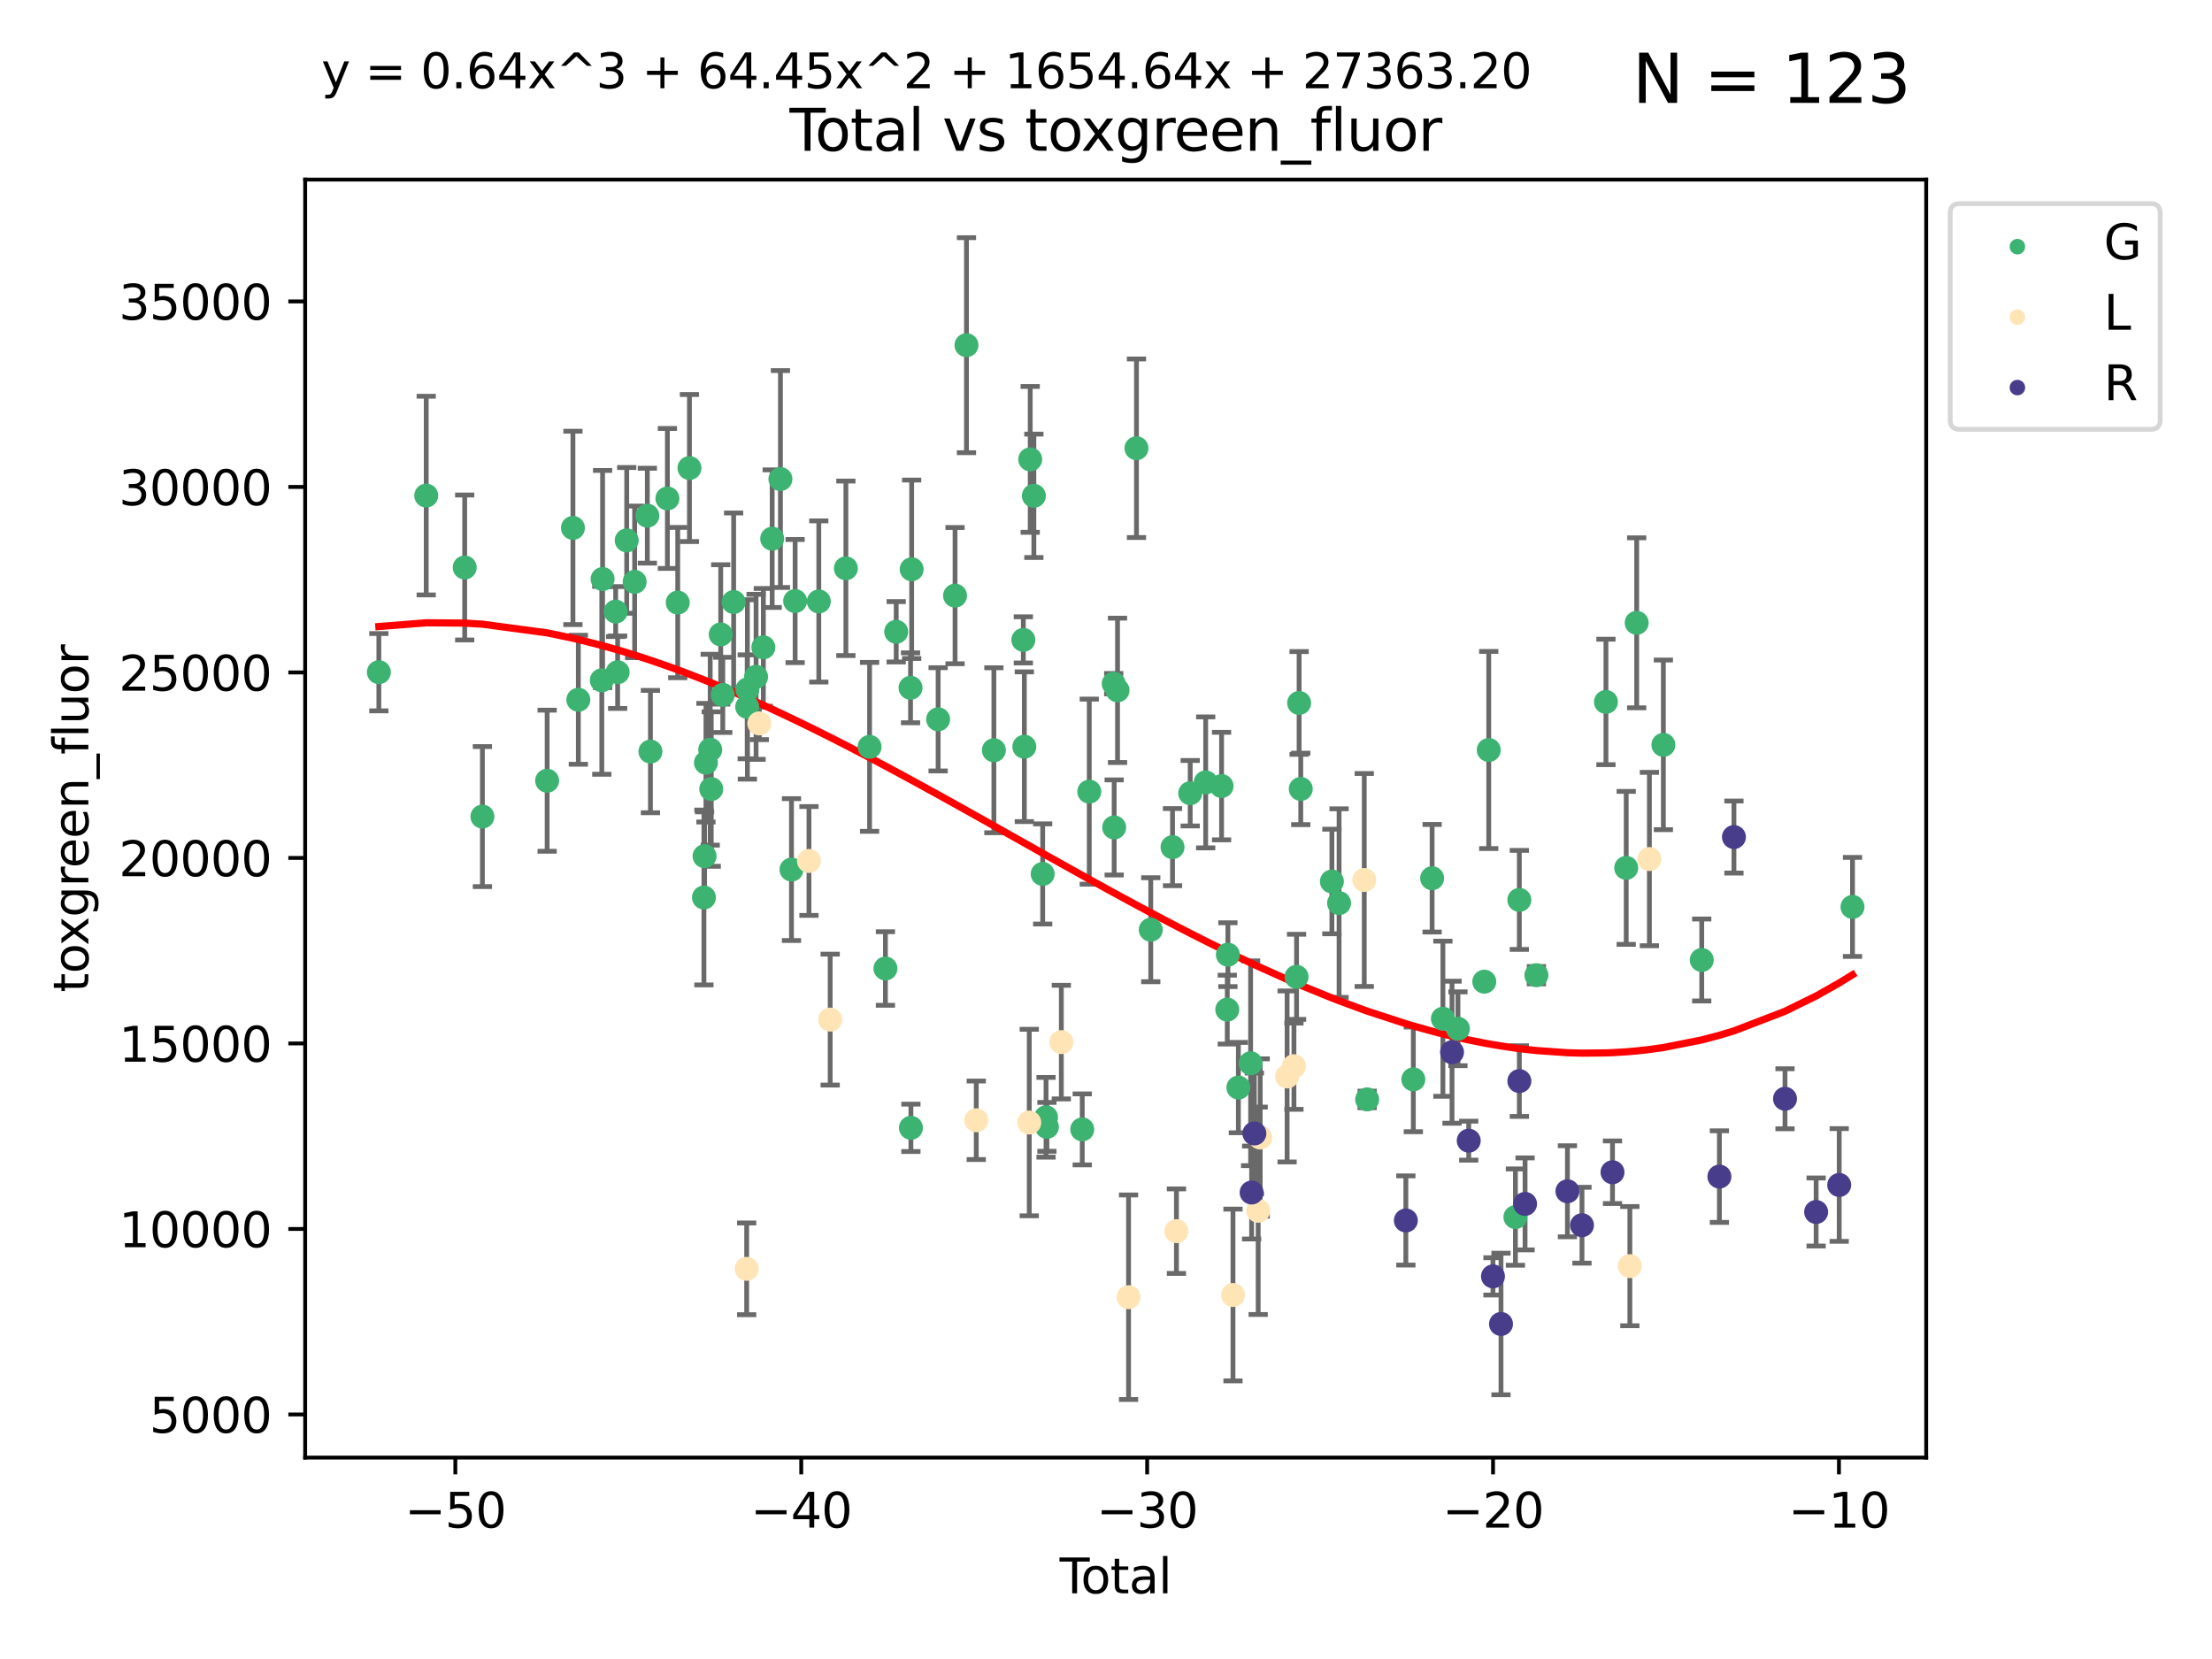 <?xml version="1.0" encoding="utf-8" standalone="no"?>
<!DOCTYPE svg PUBLIC "-//W3C//DTD SVG 1.1//EN"
  "http://www.w3.org/Graphics/SVG/1.1/DTD/svg11.dtd">
<svg xmlns:xlink="http://www.w3.org/1999/xlink" width="460.8pt" height="345.6pt" viewBox="0 0 460.8 345.6" xmlns="http://www.w3.org/2000/svg" version="1.1">
 <defs>
  <style type="text/css">*{stroke-linejoin: round; stroke-linecap: butt}</style>
 </defs>
 <g id="figure_1">
  <g id="patch_1">
   <path d="M 0 345.6 
L 460.8 345.6 
L 460.8 0 
L 0 0 
z
" style="fill: #ffffff"/>
  </g>
  <g id="axes_1">
   <g id="patch_2">
    <path d="M 63.571 303.64 
L 401.26 303.64 
L 401.26 37.411 
L 63.571 37.411 
z
" style="fill: #ffffff"/>
   </g>
   <g id="PathCollection_1">
    <defs>
     <path id="mbcde34578f" d="M 0 1.118 
C 0.297 1.118 0.581 1 0.791 0.791 
C 1 0.581 1.118 0.297 1.118 0 
C 1.118 -0.297 1 -0.581 0.791 -0.791 
C 0.581 -1 0.297 -1.118 0 -1.118 
C -0.297 -1.118 -0.581 -1 -0.791 -0.791 
C -1 -0.581 -1.118 -0.297 -1.118 0 
C -1.118 0.297 -1 0.581 -0.791 0.791 
C -0.581 1 -0.297 1.118 0 1.118 
z
" style="stroke: #3cb371"/>
    </defs>
    <g clip-path="url(#pce42967e3a)">
     <use xlink:href="#mbcde34578f" x="78.921" y="140.033" style="fill: #3cb371; stroke: #3cb371"/>
     <use xlink:href="#mbcde34578f" x="88.792" y="103.239" style="fill: #3cb371; stroke: #3cb371"/>
     <use xlink:href="#mbcde34578f" x="96.805" y="118.222" style="fill: #3cb371; stroke: #3cb371"/>
     <use xlink:href="#mbcde34578f" x="100.493" y="170.108" style="fill: #3cb371; stroke: #3cb371"/>
     <use xlink:href="#mbcde34578f" x="113.98" y="162.638" style="fill: #3cb371; stroke: #3cb371"/>
     <use xlink:href="#mbcde34578f" x="119.354" y="109.971" style="fill: #3cb371; stroke: #3cb371"/>
     <use xlink:href="#mbcde34578f" x="120.479" y="145.773" style="fill: #3cb371; stroke: #3cb371"/>
     <use xlink:href="#mbcde34578f" x="125.367" y="141.721" style="fill: #3cb371; stroke: #3cb371"/>
     <use xlink:href="#mbcde34578f" x="125.533" y="120.622" style="fill: #3cb371; stroke: #3cb371"/>
     <use xlink:href="#mbcde34578f" x="128.258" y="127.401" style="fill: #3cb371; stroke: #3cb371"/>
     <use xlink:href="#mbcde34578f" x="128.664" y="140.032" style="fill: #3cb371; stroke: #3cb371"/>
     <use xlink:href="#mbcde34578f" x="130.556" y="112.575" style="fill: #3cb371; stroke: #3cb371"/>
     <use xlink:href="#mbcde34578f" x="132.209" y="121.211" style="fill: #3cb371; stroke: #3cb371"/>
     <use xlink:href="#mbcde34578f" x="134.852" y="107.426" style="fill: #3cb371; stroke: #3cb371"/>
     <use xlink:href="#mbcde34578f" x="135.497" y="156.567" style="fill: #3cb371; stroke: #3cb371"/>
     <use xlink:href="#mbcde34578f" x="139.033" y="103.838" style="fill: #3cb371; stroke: #3cb371"/>
     <use xlink:href="#mbcde34578f" x="141.185" y="125.528" style="fill: #3cb371; stroke: #3cb371"/>
     <use xlink:href="#mbcde34578f" x="143.623" y="97.5" style="fill: #3cb371; stroke: #3cb371"/>
     <use xlink:href="#mbcde34578f" x="146.642" y="186.965" style="fill: #3cb371; stroke: #3cb371"/>
     <use xlink:href="#mbcde34578f" x="146.775" y="178.356" style="fill: #3cb371; stroke: #3cb371"/>
     <use xlink:href="#mbcde34578f" x="147.063" y="158.885" style="fill: #3cb371; stroke: #3cb371"/>
     <use xlink:href="#mbcde34578f" x="147.95" y="156.179" style="fill: #3cb371; stroke: #3cb371"/>
     <use xlink:href="#mbcde34578f" x="148.165" y="164.372" style="fill: #3cb371; stroke: #3cb371"/>
     <use xlink:href="#mbcde34578f" x="150.139" y="132.161" style="fill: #3cb371; stroke: #3cb371"/>
     <use xlink:href="#mbcde34578f" x="150.568" y="144.755" style="fill: #3cb371; stroke: #3cb371"/>
     <use xlink:href="#mbcde34578f" x="152.831" y="125.417" style="fill: #3cb371; stroke: #3cb371"/>
     <use xlink:href="#mbcde34578f" x="155.655" y="147.246" style="fill: #3cb371; stroke: #3cb371"/>
     <use xlink:href="#mbcde34578f" x="155.694" y="143.622" style="fill: #3cb371; stroke: #3cb371"/>
     <use xlink:href="#mbcde34578f" x="157.504" y="140.993" style="fill: #3cb371; stroke: #3cb371"/>
     <use xlink:href="#mbcde34578f" x="159.019" y="134.854" style="fill: #3cb371; stroke: #3cb371"/>
     <use xlink:href="#mbcde34578f" x="160.859" y="112.215" style="fill: #3cb371; stroke: #3cb371"/>
     <use xlink:href="#mbcde34578f" x="162.577" y="99.794" style="fill: #3cb371; stroke: #3cb371"/>
     <use xlink:href="#mbcde34578f" x="164.88" y="181.15" style="fill: #3cb371; stroke: #3cb371"/>
     <use xlink:href="#mbcde34578f" x="165.641" y="125.212" style="fill: #3cb371; stroke: #3cb371"/>
     <use xlink:href="#mbcde34578f" x="170.572" y="125.296" style="fill: #3cb371; stroke: #3cb371"/>
     <use xlink:href="#mbcde34578f" x="176.212" y="118.39" style="fill: #3cb371; stroke: #3cb371"/>
     <use xlink:href="#mbcde34578f" x="181.15" y="155.587" style="fill: #3cb371; stroke: #3cb371"/>
     <use xlink:href="#mbcde34578f" x="184.453" y="201.757" style="fill: #3cb371; stroke: #3cb371"/>
     <use xlink:href="#mbcde34578f" x="186.695" y="131.613" style="fill: #3cb371; stroke: #3cb371"/>
     <use xlink:href="#mbcde34578f" x="189.682" y="143.28" style="fill: #3cb371; stroke: #3cb371"/>
     <use xlink:href="#mbcde34578f" x="189.76" y="234.949" style="fill: #3cb371; stroke: #3cb371"/>
     <use xlink:href="#mbcde34578f" x="189.917" y="118.59" style="fill: #3cb371; stroke: #3cb371"/>
     <use xlink:href="#mbcde34578f" x="195.43" y="149.847" style="fill: #3cb371; stroke: #3cb371"/>
     <use xlink:href="#mbcde34578f" x="198.955" y="124.082" style="fill: #3cb371; stroke: #3cb371"/>
     <use xlink:href="#mbcde34578f" x="201.333" y="71.907" style="fill: #3cb371; stroke: #3cb371"/>
     <use xlink:href="#mbcde34578f" x="207.043" y="156.292" style="fill: #3cb371; stroke: #3cb371"/>
     <use xlink:href="#mbcde34578f" x="213.179" y="133.3" style="fill: #3cb371; stroke: #3cb371"/>
     <use xlink:href="#mbcde34578f" x="213.387" y="155.557" style="fill: #3cb371; stroke: #3cb371"/>
     <use xlink:href="#mbcde34578f" x="214.613" y="95.695" style="fill: #3cb371; stroke: #3cb371"/>
     <use xlink:href="#mbcde34578f" x="215.374" y="103.287" style="fill: #3cb371; stroke: #3cb371"/>
     <use xlink:href="#mbcde34578f" x="217.208" y="182.056" style="fill: #3cb371; stroke: #3cb371"/>
     <use xlink:href="#mbcde34578f" x="217.909" y="232.749" style="fill: #3cb371; stroke: #3cb371"/>
     <use xlink:href="#mbcde34578f" x="218.09" y="234.748" style="fill: #3cb371; stroke: #3cb371"/>
     <use xlink:href="#mbcde34578f" x="225.452" y="235.271" style="fill: #3cb371; stroke: #3cb371"/>
     <use xlink:href="#mbcde34578f" x="226.913" y="164.914" style="fill: #3cb371; stroke: #3cb371"/>
     <use xlink:href="#mbcde34578f" x="232.007" y="142.422" style="fill: #3cb371; stroke: #3cb371"/>
     <use xlink:href="#mbcde34578f" x="232.104" y="172.37" style="fill: #3cb371; stroke: #3cb371"/>
     <use xlink:href="#mbcde34578f" x="232.802" y="143.81" style="fill: #3cb371; stroke: #3cb371"/>
     <use xlink:href="#mbcde34578f" x="236.748" y="93.377" style="fill: #3cb371; stroke: #3cb371"/>
     <use xlink:href="#mbcde34578f" x="239.724" y="193.679" style="fill: #3cb371; stroke: #3cb371"/>
     <use xlink:href="#mbcde34578f" x="244.258" y="176.476" style="fill: #3cb371; stroke: #3cb371"/>
     <use xlink:href="#mbcde34578f" x="247.942" y="165.24" style="fill: #3cb371; stroke: #3cb371"/>
     <use xlink:href="#mbcde34578f" x="251.167" y="162.984" style="fill: #3cb371; stroke: #3cb371"/>
     <use xlink:href="#mbcde34578f" x="254.476" y="163.752" style="fill: #3cb371; stroke: #3cb371"/>
     <use xlink:href="#mbcde34578f" x="255.663" y="210.321" style="fill: #3cb371; stroke: #3cb371"/>
     <use xlink:href="#mbcde34578f" x="255.793" y="198.878" style="fill: #3cb371; stroke: #3cb371"/>
     <use xlink:href="#mbcde34578f" x="257.978" y="226.561" style="fill: #3cb371; stroke: #3cb371"/>
     <use xlink:href="#mbcde34578f" x="260.526" y="221.5" style="fill: #3cb371; stroke: #3cb371"/>
     <use xlink:href="#mbcde34578f" x="270.096" y="203.49" style="fill: #3cb371; stroke: #3cb371"/>
     <use xlink:href="#mbcde34578f" x="270.63" y="146.441" style="fill: #3cb371; stroke: #3cb371"/>
     <use xlink:href="#mbcde34578f" x="270.973" y="164.346" style="fill: #3cb371; stroke: #3cb371"/>
     <use xlink:href="#mbcde34578f" x="277.458" y="183.631" style="fill: #3cb371; stroke: #3cb371"/>
     <use xlink:href="#mbcde34578f" x="278.954" y="188.131" style="fill: #3cb371; stroke: #3cb371"/>
     <use xlink:href="#mbcde34578f" x="284.806" y="229.028" style="fill: #3cb371; stroke: #3cb371"/>
     <use xlink:href="#mbcde34578f" x="294.422" y="224.852" style="fill: #3cb371; stroke: #3cb371"/>
     <use xlink:href="#mbcde34578f" x="298.336" y="182.951" style="fill: #3cb371; stroke: #3cb371"/>
     <use xlink:href="#mbcde34578f" x="300.582" y="212.219" style="fill: #3cb371; stroke: #3cb371"/>
     <use xlink:href="#mbcde34578f" x="303.715" y="214.313" style="fill: #3cb371; stroke: #3cb371"/>
     <use xlink:href="#mbcde34578f" x="309.203" y="204.497" style="fill: #3cb371; stroke: #3cb371"/>
     <use xlink:href="#mbcde34578f" x="310.132" y="156.238" style="fill: #3cb371; stroke: #3cb371"/>
     <use xlink:href="#mbcde34578f" x="315.691" y="253.541" style="fill: #3cb371; stroke: #3cb371"/>
     <use xlink:href="#mbcde34578f" x="316.503" y="187.467" style="fill: #3cb371; stroke: #3cb371"/>
     <use xlink:href="#mbcde34578f" x="320.06" y="203.15" style="fill: #3cb371; stroke: #3cb371"/>
     <use xlink:href="#mbcde34578f" x="334.547" y="146.224" style="fill: #3cb371; stroke: #3cb371"/>
     <use xlink:href="#mbcde34578f" x="338.77" y="180.795" style="fill: #3cb371; stroke: #3cb371"/>
     <use xlink:href="#mbcde34578f" x="340.952" y="129.743" style="fill: #3cb371; stroke: #3cb371"/>
     <use xlink:href="#mbcde34578f" x="346.513" y="155.166" style="fill: #3cb371; stroke: #3cb371"/>
     <use xlink:href="#mbcde34578f" x="354.504" y="199.98" style="fill: #3cb371; stroke: #3cb371"/>
     <use xlink:href="#mbcde34578f" x="385.911" y="188.927" style="fill: #3cb371; stroke: #3cb371"/>
    </g>
   </g>
   <g id="PathCollection_2">
    <defs>
     <path id="m1aee1d3668" d="M 0 1.118 
C 0.297 1.118 0.581 1 0.791 0.791 
C 1 0.581 1.118 0.297 1.118 0 
C 1.118 -0.297 1 -0.581 0.791 -0.791 
C 0.581 -1 0.297 -1.118 0 -1.118 
C -0.297 -1.118 -0.581 -1 -0.791 -0.791 
C -1 -0.581 -1.118 -0.297 -1.118 0 
C -1.118 0.297 -1 0.581 -0.791 0.791 
C -0.581 1 -0.297 1.118 0 1.118 
z
" style="stroke: #ffe4b5"/>
    </defs>
    <g clip-path="url(#pce42967e3a)">
     <use xlink:href="#m1aee1d3668" x="155.546" y="264.321" style="fill: #ffe4b5; stroke: #ffe4b5"/>
     <use xlink:href="#m1aee1d3668" x="158.174" y="150.698" style="fill: #ffe4b5; stroke: #ffe4b5"/>
     <use xlink:href="#m1aee1d3668" x="168.521" y="179.354" style="fill: #ffe4b5; stroke: #ffe4b5"/>
     <use xlink:href="#m1aee1d3668" x="172.941" y="212.402" style="fill: #ffe4b5; stroke: #ffe4b5"/>
     <use xlink:href="#m1aee1d3668" x="203.372" y="233.372" style="fill: #ffe4b5; stroke: #ffe4b5"/>
     <use xlink:href="#m1aee1d3668" x="214.414" y="233.845" style="fill: #ffe4b5; stroke: #ffe4b5"/>
     <use xlink:href="#m1aee1d3668" x="221.094" y="217.089" style="fill: #ffe4b5; stroke: #ffe4b5"/>
     <use xlink:href="#m1aee1d3668" x="235.099" y="270.234" style="fill: #ffe4b5; stroke: #ffe4b5"/>
     <use xlink:href="#m1aee1d3668" x="245.074" y="256.471" style="fill: #ffe4b5; stroke: #ffe4b5"/>
     <use xlink:href="#m1aee1d3668" x="256.854" y="269.77" style="fill: #ffe4b5; stroke: #ffe4b5"/>
     <use xlink:href="#m1aee1d3668" x="262.101" y="252.23" style="fill: #ffe4b5; stroke: #ffe4b5"/>
     <use xlink:href="#m1aee1d3668" x="262.525" y="236.966" style="fill: #ffe4b5; stroke: #ffe4b5"/>
     <use xlink:href="#m1aee1d3668" x="268.128" y="224.244" style="fill: #ffe4b5; stroke: #ffe4b5"/>
     <use xlink:href="#m1aee1d3668" x="269.552" y="222.108" style="fill: #ffe4b5; stroke: #ffe4b5"/>
     <use xlink:href="#m1aee1d3668" x="284.201" y="183.317" style="fill: #ffe4b5; stroke: #ffe4b5"/>
     <use xlink:href="#m1aee1d3668" x="339.529" y="263.761" style="fill: #ffe4b5; stroke: #ffe4b5"/>
     <use xlink:href="#m1aee1d3668" x="343.601" y="178.956" style="fill: #ffe4b5; stroke: #ffe4b5"/>
    </g>
   </g>
   <g id="PathCollection_3">
    <defs>
     <path id="meba886fe52" d="M 0 1.118 
C 0.297 1.118 0.581 1 0.791 0.791 
C 1 0.581 1.118 0.297 1.118 0 
C 1.118 -0.297 1 -0.581 0.791 -0.791 
C 0.581 -1 0.297 -1.118 0 -1.118 
C -0.297 -1.118 -0.581 -1 -0.791 -0.791 
C -1 -0.581 -1.118 -0.297 -1.118 0 
C -1.118 0.297 -1 0.581 -0.791 0.791 
C -0.581 1 -0.297 1.118 0 1.118 
z
" style="stroke: #483d8b"/>
    </defs>
    <g clip-path="url(#pce42967e3a)">
     <use xlink:href="#meba886fe52" x="260.735" y="248.424" style="fill: #483d8b; stroke: #483d8b"/>
     <use xlink:href="#meba886fe52" x="261.311" y="236.121" style="fill: #483d8b; stroke: #483d8b"/>
     <use xlink:href="#meba886fe52" x="292.866" y="254.246" style="fill: #483d8b; stroke: #483d8b"/>
     <use xlink:href="#meba886fe52" x="302.485" y="219.195" style="fill: #483d8b; stroke: #483d8b"/>
     <use xlink:href="#meba886fe52" x="305.964" y="237.624" style="fill: #483d8b; stroke: #483d8b"/>
     <use xlink:href="#meba886fe52" x="311.013" y="265.891" style="fill: #483d8b; stroke: #483d8b"/>
     <use xlink:href="#meba886fe52" x="312.687" y="275.809" style="fill: #483d8b; stroke: #483d8b"/>
     <use xlink:href="#meba886fe52" x="316.509" y="225.207" style="fill: #483d8b; stroke: #483d8b"/>
     <use xlink:href="#meba886fe52" x="317.699" y="250.795" style="fill: #483d8b; stroke: #483d8b"/>
     <use xlink:href="#meba886fe52" x="326.524" y="248.162" style="fill: #483d8b; stroke: #483d8b"/>
     <use xlink:href="#meba886fe52" x="329.555" y="255.233" style="fill: #483d8b; stroke: #483d8b"/>
     <use xlink:href="#meba886fe52" x="335.913" y="244.202" style="fill: #483d8b; stroke: #483d8b"/>
     <use xlink:href="#meba886fe52" x="358.182" y="245.104" style="fill: #483d8b; stroke: #483d8b"/>
     <use xlink:href="#meba886fe52" x="361.212" y="174.371" style="fill: #483d8b; stroke: #483d8b"/>
     <use xlink:href="#meba886fe52" x="371.85" y="228.893" style="fill: #483d8b; stroke: #483d8b"/>
     <use xlink:href="#meba886fe52" x="378.334" y="252.48" style="fill: #483d8b; stroke: #483d8b"/>
     <use xlink:href="#meba886fe52" x="383.14" y="246.852" style="fill: #483d8b; stroke: #483d8b"/>
    </g>
   </g>
   <g id="matplotlib.axis_1">
    <g id="xtick_1">
     <g id="line2d_1">
      <defs>
       <path id="m189bb9df84" d="M 0 0 
L 0 3.5 
" style="stroke: #000000; stroke-width: 0.8"/>
      </defs>
      <g>
       <use xlink:href="#m189bb9df84" x="94.856" y="303.64" style="stroke: #000000; stroke-width: 0.8"/>
      </g>
     </g>
     <g id="text_1">
      <!-- −50 -->
      <g transform="translate(84.304 318.238)scale(0.1 -0.1)">
       <defs>
        <path id="DejaVuSans-2212" d="M 678 2272 
L 4684 2272 
L 4684 1741 
L 678 1741 
L 678 2272 
z
" transform="scale(0.016)"/>
        <path id="DejaVuSans-35" d="M 691 4666 
L 3169 4666 
L 3169 4134 
L 1269 4134 
L 1269 2991 
Q 1406 3038 1543 3061 
Q 1681 3084 1819 3084 
Q 2600 3084 3056 2656 
Q 3513 2228 3513 1497 
Q 3513 744 3044 326 
Q 2575 -91 1722 -91 
Q 1428 -91 1123 -41 
Q 819 9 494 109 
L 494 744 
Q 775 591 1075 516 
Q 1375 441 1709 441 
Q 2250 441 2565 725 
Q 2881 1009 2881 1497 
Q 2881 1984 2565 2268 
Q 2250 2553 1709 2553 
Q 1456 2553 1204 2497 
Q 953 2441 691 2322 
L 691 4666 
z
" transform="scale(0.016)"/>
        <path id="DejaVuSans-30" d="M 2034 4250 
Q 1547 4250 1301 3770 
Q 1056 3291 1056 2328 
Q 1056 1369 1301 889 
Q 1547 409 2034 409 
Q 2525 409 2770 889 
Q 3016 1369 3016 2328 
Q 3016 3291 2770 3770 
Q 2525 4250 2034 4250 
z
M 2034 4750 
Q 2819 4750 3233 4129 
Q 3647 3509 3647 2328 
Q 3647 1150 3233 529 
Q 2819 -91 2034 -91 
Q 1250 -91 836 529 
Q 422 1150 422 2328 
Q 422 3509 836 4129 
Q 1250 4750 2034 4750 
z
" transform="scale(0.016)"/>
       </defs>
       <use xlink:href="#DejaVuSans-2212"/>
       <use xlink:href="#DejaVuSans-35" x="83.789"/>
       <use xlink:href="#DejaVuSans-30" x="147.412"/>
      </g>
     </g>
    </g>
    <g id="xtick_2">
     <g id="line2d_2">
      <g>
       <use xlink:href="#m189bb9df84" x="166.914" y="303.64" style="stroke: #000000; stroke-width: 0.8"/>
      </g>
     </g>
     <g id="text_2">
      <!-- −40 -->
      <g transform="translate(156.361 318.238)scale(0.1 -0.1)">
       <defs>
        <path id="DejaVuSans-34" d="M 2419 4116 
L 825 1625 
L 2419 1625 
L 2419 4116 
z
M 2253 4666 
L 3047 4666 
L 3047 1625 
L 3713 1625 
L 3713 1100 
L 3047 1100 
L 3047 0 
L 2419 0 
L 2419 1100 
L 313 1100 
L 313 1709 
L 2253 4666 
z
" transform="scale(0.016)"/>
       </defs>
       <use xlink:href="#DejaVuSans-2212"/>
       <use xlink:href="#DejaVuSans-34" x="83.789"/>
       <use xlink:href="#DejaVuSans-30" x="147.412"/>
      </g>
     </g>
    </g>
    <g id="xtick_3">
     <g id="line2d_3">
      <g>
       <use xlink:href="#m189bb9df84" x="238.971" y="303.64" style="stroke: #000000; stroke-width: 0.8"/>
      </g>
     </g>
     <g id="text_3">
      <!-- −30 -->
      <g transform="translate(228.419 318.238)scale(0.1 -0.1)">
       <defs>
        <path id="DejaVuSans-33" d="M 2597 2516 
Q 3050 2419 3304 2112 
Q 3559 1806 3559 1356 
Q 3559 666 3084 287 
Q 2609 -91 1734 -91 
Q 1441 -91 1130 -33 
Q 819 25 488 141 
L 488 750 
Q 750 597 1062 519 
Q 1375 441 1716 441 
Q 2309 441 2620 675 
Q 2931 909 2931 1356 
Q 2931 1769 2642 2001 
Q 2353 2234 1838 2234 
L 1294 2234 
L 1294 2753 
L 1863 2753 
Q 2328 2753 2575 2939 
Q 2822 3125 2822 3475 
Q 2822 3834 2567 4026 
Q 2313 4219 1838 4219 
Q 1578 4219 1281 4162 
Q 984 4106 628 3988 
L 628 4550 
Q 988 4650 1302 4700 
Q 1616 4750 1894 4750 
Q 2613 4750 3031 4423 
Q 3450 4097 3450 3541 
Q 3450 3153 3228 2886 
Q 3006 2619 2597 2516 
z
" transform="scale(0.016)"/>
       </defs>
       <use xlink:href="#DejaVuSans-2212"/>
       <use xlink:href="#DejaVuSans-33" x="83.789"/>
       <use xlink:href="#DejaVuSans-30" x="147.412"/>
      </g>
     </g>
    </g>
    <g id="xtick_4">
     <g id="line2d_4">
      <g>
       <use xlink:href="#m189bb9df84" x="311.029" y="303.64" style="stroke: #000000; stroke-width: 0.8"/>
      </g>
     </g>
     <g id="text_4">
      <!-- −20 -->
      <g transform="translate(300.476 318.238)scale(0.1 -0.1)">
       <defs>
        <path id="DejaVuSans-32" d="M 1228 531 
L 3431 531 
L 3431 0 
L 469 0 
L 469 531 
Q 828 903 1448 1529 
Q 2069 2156 2228 2338 
Q 2531 2678 2651 2914 
Q 2772 3150 2772 3378 
Q 2772 3750 2511 3984 
Q 2250 4219 1831 4219 
Q 1534 4219 1204 4116 
Q 875 4013 500 3803 
L 500 4441 
Q 881 4594 1212 4672 
Q 1544 4750 1819 4750 
Q 2544 4750 2975 4387 
Q 3406 4025 3406 3419 
Q 3406 3131 3298 2873 
Q 3191 2616 2906 2266 
Q 2828 2175 2409 1742 
Q 1991 1309 1228 531 
z
" transform="scale(0.016)"/>
       </defs>
       <use xlink:href="#DejaVuSans-2212"/>
       <use xlink:href="#DejaVuSans-32" x="83.789"/>
       <use xlink:href="#DejaVuSans-30" x="147.412"/>
      </g>
     </g>
    </g>
    <g id="xtick_5">
     <g id="line2d_5">
      <g>
       <use xlink:href="#m189bb9df84" x="383.086" y="303.64" style="stroke: #000000; stroke-width: 0.8"/>
      </g>
     </g>
     <g id="text_5">
      <!-- −10 -->
      <g transform="translate(372.534 318.238)scale(0.1 -0.1)">
       <defs>
        <path id="DejaVuSans-31" d="M 794 531 
L 1825 531 
L 1825 4091 
L 703 3866 
L 703 4441 
L 1819 4666 
L 2450 4666 
L 2450 531 
L 3481 531 
L 3481 0 
L 794 0 
L 794 531 
z
" transform="scale(0.016)"/>
       </defs>
       <use xlink:href="#DejaVuSans-2212"/>
       <use xlink:href="#DejaVuSans-31" x="83.789"/>
       <use xlink:href="#DejaVuSans-30" x="147.412"/>
      </g>
     </g>
    </g>
    <g id="text_6">
     <!-- Total -->
     <g transform="translate(220.739 331.917)scale(0.1 -0.1)">
      <defs>
       <path id="DejaVuSans-54" d="M -19 4666 
L 3928 4666 
L 3928 4134 
L 2272 4134 
L 2272 0 
L 1638 0 
L 1638 4134 
L -19 4134 
L -19 4666 
z
" transform="scale(0.016)"/>
       <path id="DejaVuSans-6f" d="M 1959 3097 
Q 1497 3097 1228 2736 
Q 959 2375 959 1747 
Q 959 1119 1226 758 
Q 1494 397 1959 397 
Q 2419 397 2687 759 
Q 2956 1122 2956 1747 
Q 2956 2369 2687 2733 
Q 2419 3097 1959 3097 
z
M 1959 3584 
Q 2709 3584 3137 3096 
Q 3566 2609 3566 1747 
Q 3566 888 3137 398 
Q 2709 -91 1959 -91 
Q 1206 -91 779 398 
Q 353 888 353 1747 
Q 353 2609 779 3096 
Q 1206 3584 1959 3584 
z
" transform="scale(0.016)"/>
       <path id="DejaVuSans-74" d="M 1172 4494 
L 1172 3500 
L 2356 3500 
L 2356 3053 
L 1172 3053 
L 1172 1153 
Q 1172 725 1289 603 
Q 1406 481 1766 481 
L 2356 481 
L 2356 0 
L 1766 0 
Q 1100 0 847 248 
Q 594 497 594 1153 
L 594 3053 
L 172 3053 
L 172 3500 
L 594 3500 
L 594 4494 
L 1172 4494 
z
" transform="scale(0.016)"/>
       <path id="DejaVuSans-61" d="M 2194 1759 
Q 1497 1759 1228 1600 
Q 959 1441 959 1056 
Q 959 750 1161 570 
Q 1363 391 1709 391 
Q 2188 391 2477 730 
Q 2766 1069 2766 1631 
L 2766 1759 
L 2194 1759 
z
M 3341 1997 
L 3341 0 
L 2766 0 
L 2766 531 
Q 2569 213 2275 61 
Q 1981 -91 1556 -91 
Q 1019 -91 701 211 
Q 384 513 384 1019 
Q 384 1609 779 1909 
Q 1175 2209 1959 2209 
L 2766 2209 
L 2766 2266 
Q 2766 2663 2505 2880 
Q 2244 3097 1772 3097 
Q 1472 3097 1187 3025 
Q 903 2953 641 2809 
L 641 3341 
Q 956 3463 1253 3523 
Q 1550 3584 1831 3584 
Q 2591 3584 2966 3190 
Q 3341 2797 3341 1997 
z
" transform="scale(0.016)"/>
       <path id="DejaVuSans-6c" d="M 603 4863 
L 1178 4863 
L 1178 0 
L 603 0 
L 603 4863 
z
" transform="scale(0.016)"/>
      </defs>
      <use xlink:href="#DejaVuSans-54"/>
      <use xlink:href="#DejaVuSans-6f" x="44.084"/>
      <use xlink:href="#DejaVuSans-74" x="105.266"/>
      <use xlink:href="#DejaVuSans-61" x="144.475"/>
      <use xlink:href="#DejaVuSans-6c" x="205.754"/>
     </g>
    </g>
   </g>
   <g id="matplotlib.axis_2">
    <g id="ytick_1">
     <g id="line2d_6">
      <defs>
       <path id="m05299aa70b" d="M 0 0 
L -3.5 0 
" style="stroke: #000000; stroke-width: 0.8"/>
      </defs>
      <g>
       <use xlink:href="#m05299aa70b" x="63.571" y="294.663" style="stroke: #000000; stroke-width: 0.8"/>
      </g>
     </g>
     <g id="text_7">
      <!-- 5000 -->
      <g transform="translate(31.121 298.463)scale(0.1 -0.1)">
       <use xlink:href="#DejaVuSans-35"/>
       <use xlink:href="#DejaVuSans-30" x="63.623"/>
       <use xlink:href="#DejaVuSans-30" x="127.246"/>
       <use xlink:href="#DejaVuSans-30" x="190.869"/>
      </g>
     </g>
    </g>
    <g id="ytick_2">
     <g id="line2d_7">
      <g>
       <use xlink:href="#m05299aa70b" x="63.571" y="256.018" style="stroke: #000000; stroke-width: 0.8"/>
      </g>
     </g>
     <g id="text_8">
      <!-- 10000 -->
      <g transform="translate(24.759 259.817)scale(0.1 -0.1)">
       <use xlink:href="#DejaVuSans-31"/>
       <use xlink:href="#DejaVuSans-30" x="63.623"/>
       <use xlink:href="#DejaVuSans-30" x="127.246"/>
       <use xlink:href="#DejaVuSans-30" x="190.869"/>
       <use xlink:href="#DejaVuSans-30" x="254.492"/>
      </g>
     </g>
    </g>
    <g id="ytick_3">
     <g id="line2d_8">
      <g>
       <use xlink:href="#m05299aa70b" x="63.571" y="217.373" style="stroke: #000000; stroke-width: 0.8"/>
      </g>
     </g>
     <g id="text_9">
      <!-- 15000 -->
      <g transform="translate(24.759 221.172)scale(0.1 -0.1)">
       <use xlink:href="#DejaVuSans-31"/>
       <use xlink:href="#DejaVuSans-35" x="63.623"/>
       <use xlink:href="#DejaVuSans-30" x="127.246"/>
       <use xlink:href="#DejaVuSans-30" x="190.869"/>
       <use xlink:href="#DejaVuSans-30" x="254.492"/>
      </g>
     </g>
    </g>
    <g id="ytick_4">
     <g id="line2d_9">
      <g>
       <use xlink:href="#m05299aa70b" x="63.571" y="178.728" style="stroke: #000000; stroke-width: 0.8"/>
      </g>
     </g>
     <g id="text_10">
      <!-- 20000 -->
      <g transform="translate(24.759 182.527)scale(0.1 -0.1)">
       <use xlink:href="#DejaVuSans-32"/>
       <use xlink:href="#DejaVuSans-30" x="63.623"/>
       <use xlink:href="#DejaVuSans-30" x="127.246"/>
       <use xlink:href="#DejaVuSans-30" x="190.869"/>
       <use xlink:href="#DejaVuSans-30" x="254.492"/>
      </g>
     </g>
    </g>
    <g id="ytick_5">
     <g id="line2d_10">
      <g>
       <use xlink:href="#m05299aa70b" x="63.571" y="140.083" style="stroke: #000000; stroke-width: 0.8"/>
      </g>
     </g>
     <g id="text_11">
      <!-- 25000 -->
      <g transform="translate(24.759 143.882)scale(0.1 -0.1)">
       <use xlink:href="#DejaVuSans-32"/>
       <use xlink:href="#DejaVuSans-35" x="63.623"/>
       <use xlink:href="#DejaVuSans-30" x="127.246"/>
       <use xlink:href="#DejaVuSans-30" x="190.869"/>
       <use xlink:href="#DejaVuSans-30" x="254.492"/>
      </g>
     </g>
    </g>
    <g id="ytick_6">
     <g id="line2d_11">
      <g>
       <use xlink:href="#m05299aa70b" x="63.571" y="101.437" style="stroke: #000000; stroke-width: 0.8"/>
      </g>
     </g>
     <g id="text_12">
      <!-- 30000 -->
      <g transform="translate(24.759 105.237)scale(0.1 -0.1)">
       <use xlink:href="#DejaVuSans-33"/>
       <use xlink:href="#DejaVuSans-30" x="63.623"/>
       <use xlink:href="#DejaVuSans-30" x="127.246"/>
       <use xlink:href="#DejaVuSans-30" x="190.869"/>
       <use xlink:href="#DejaVuSans-30" x="254.492"/>
      </g>
     </g>
    </g>
    <g id="ytick_7">
     <g id="line2d_12">
      <g>
       <use xlink:href="#m05299aa70b" x="63.571" y="62.792" style="stroke: #000000; stroke-width: 0.8"/>
      </g>
     </g>
     <g id="text_13">
      <!-- 35000 -->
      <g transform="translate(24.759 66.591)scale(0.1 -0.1)">
       <use xlink:href="#DejaVuSans-33"/>
       <use xlink:href="#DejaVuSans-35" x="63.623"/>
       <use xlink:href="#DejaVuSans-30" x="127.246"/>
       <use xlink:href="#DejaVuSans-30" x="190.869"/>
       <use xlink:href="#DejaVuSans-30" x="254.492"/>
      </g>
     </g>
    </g>
    <g id="text_14">
     <!-- toxgreen_fluor -->
     <g transform="translate(18.401 206.72)rotate(-90)scale(0.1 -0.1)">
      <defs>
       <path id="DejaVuSans-78" d="M 3513 3500 
L 2247 1797 
L 3578 0 
L 2900 0 
L 1881 1375 
L 863 0 
L 184 0 
L 1544 1831 
L 300 3500 
L 978 3500 
L 1906 2253 
L 2834 3500 
L 3513 3500 
z
" transform="scale(0.016)"/>
       <path id="DejaVuSans-67" d="M 2906 1791 
Q 2906 2416 2648 2759 
Q 2391 3103 1925 3103 
Q 1463 3103 1205 2759 
Q 947 2416 947 1791 
Q 947 1169 1205 825 
Q 1463 481 1925 481 
Q 2391 481 2648 825 
Q 2906 1169 2906 1791 
z
M 3481 434 
Q 3481 -459 3084 -895 
Q 2688 -1331 1869 -1331 
Q 1566 -1331 1297 -1286 
Q 1028 -1241 775 -1147 
L 775 -588 
Q 1028 -725 1275 -790 
Q 1522 -856 1778 -856 
Q 2344 -856 2625 -561 
Q 2906 -266 2906 331 
L 2906 616 
Q 2728 306 2450 153 
Q 2172 0 1784 0 
Q 1141 0 747 490 
Q 353 981 353 1791 
Q 353 2603 747 3093 
Q 1141 3584 1784 3584 
Q 2172 3584 2450 3431 
Q 2728 3278 2906 2969 
L 2906 3500 
L 3481 3500 
L 3481 434 
z
" transform="scale(0.016)"/>
       <path id="DejaVuSans-72" d="M 2631 2963 
Q 2534 3019 2420 3045 
Q 2306 3072 2169 3072 
Q 1681 3072 1420 2755 
Q 1159 2438 1159 1844 
L 1159 0 
L 581 0 
L 581 3500 
L 1159 3500 
L 1159 2956 
Q 1341 3275 1631 3429 
Q 1922 3584 2338 3584 
Q 2397 3584 2469 3576 
Q 2541 3569 2628 3553 
L 2631 2963 
z
" transform="scale(0.016)"/>
       <path id="DejaVuSans-65" d="M 3597 1894 
L 3597 1613 
L 953 1613 
Q 991 1019 1311 708 
Q 1631 397 2203 397 
Q 2534 397 2845 478 
Q 3156 559 3463 722 
L 3463 178 
Q 3153 47 2828 -22 
Q 2503 -91 2169 -91 
Q 1331 -91 842 396 
Q 353 884 353 1716 
Q 353 2575 817 3079 
Q 1281 3584 2069 3584 
Q 2775 3584 3186 3129 
Q 3597 2675 3597 1894 
z
M 3022 2063 
Q 3016 2534 2758 2815 
Q 2500 3097 2075 3097 
Q 1594 3097 1305 2825 
Q 1016 2553 972 2059 
L 3022 2063 
z
" transform="scale(0.016)"/>
       <path id="DejaVuSans-6e" d="M 3513 2113 
L 3513 0 
L 2938 0 
L 2938 2094 
Q 2938 2591 2744 2837 
Q 2550 3084 2163 3084 
Q 1697 3084 1428 2787 
Q 1159 2491 1159 1978 
L 1159 0 
L 581 0 
L 581 3500 
L 1159 3500 
L 1159 2956 
Q 1366 3272 1645 3428 
Q 1925 3584 2291 3584 
Q 2894 3584 3203 3211 
Q 3513 2838 3513 2113 
z
" transform="scale(0.016)"/>
       <path id="DejaVuSans-5f" d="M 3263 -1063 
L 3263 -1509 
L -63 -1509 
L -63 -1063 
L 3263 -1063 
z
" transform="scale(0.016)"/>
       <path id="DejaVuSans-66" d="M 2375 4863 
L 2375 4384 
L 1825 4384 
Q 1516 4384 1395 4259 
Q 1275 4134 1275 3809 
L 1275 3500 
L 2222 3500 
L 2222 3053 
L 1275 3053 
L 1275 0 
L 697 0 
L 697 3053 
L 147 3053 
L 147 3500 
L 697 3500 
L 697 3744 
Q 697 4328 969 4595 
Q 1241 4863 1831 4863 
L 2375 4863 
z
" transform="scale(0.016)"/>
       <path id="DejaVuSans-75" d="M 544 1381 
L 544 3500 
L 1119 3500 
L 1119 1403 
Q 1119 906 1312 657 
Q 1506 409 1894 409 
Q 2359 409 2629 706 
Q 2900 1003 2900 1516 
L 2900 3500 
L 3475 3500 
L 3475 0 
L 2900 0 
L 2900 538 
Q 2691 219 2414 64 
Q 2138 -91 1772 -91 
Q 1169 -91 856 284 
Q 544 659 544 1381 
z
M 1991 3584 
L 1991 3584 
z
" transform="scale(0.016)"/>
      </defs>
      <use xlink:href="#DejaVuSans-74"/>
      <use xlink:href="#DejaVuSans-6f" x="39.209"/>
      <use xlink:href="#DejaVuSans-78" x="97.266"/>
      <use xlink:href="#DejaVuSans-67" x="156.445"/>
      <use xlink:href="#DejaVuSans-72" x="219.922"/>
      <use xlink:href="#DejaVuSans-65" x="258.785"/>
      <use xlink:href="#DejaVuSans-65" x="320.309"/>
      <use xlink:href="#DejaVuSans-6e" x="381.832"/>
      <use xlink:href="#DejaVuSans-5f" x="445.211"/>
      <use xlink:href="#DejaVuSans-66" x="495.211"/>
      <use xlink:href="#DejaVuSans-6c" x="530.416"/>
      <use xlink:href="#DejaVuSans-75" x="558.199"/>
      <use xlink:href="#DejaVuSans-6f" x="621.578"/>
      <use xlink:href="#DejaVuSans-72" x="682.76"/>
     </g>
    </g>
   </g>
   <g id="LineCollection_1">
    <path d="M 78.921 148.082 
L 78.921 131.983 
" clip-path="url(#pce42967e3a)" style="fill: none; stroke: #696969"/>
    <path d="M 88.792 123.93 
L 88.792 82.548 
" clip-path="url(#pce42967e3a)" style="fill: none; stroke: #696969"/>
    <path d="M 96.805 133.322 
L 96.805 103.122 
" clip-path="url(#pce42967e3a)" style="fill: none; stroke: #696969"/>
    <path d="M 100.493 184.692 
L 100.493 155.524 
" clip-path="url(#pce42967e3a)" style="fill: none; stroke: #696969"/>
    <path d="M 113.98 177.337 
L 113.98 147.94 
" clip-path="url(#pce42967e3a)" style="fill: none; stroke: #696969"/>
    <path d="M 119.354 130.112 
L 119.354 89.83 
" clip-path="url(#pce42967e3a)" style="fill: none; stroke: #696969"/>
    <path d="M 120.479 159.206 
L 120.479 132.34 
" clip-path="url(#pce42967e3a)" style="fill: none; stroke: #696969"/>
    <path d="M 125.367 161.294 
L 125.367 122.147 
" clip-path="url(#pce42967e3a)" style="fill: none; stroke: #696969"/>
    <path d="M 125.533 143.245 
L 125.533 97.999 
" clip-path="url(#pce42967e3a)" style="fill: none; stroke: #696969"/>
    <path d="M 128.258 132.605 
L 128.258 122.197 
" clip-path="url(#pce42967e3a)" style="fill: none; stroke: #696969"/>
    <path d="M 128.664 147.585 
L 128.664 132.479 
" clip-path="url(#pce42967e3a)" style="fill: none; stroke: #696969"/>
    <path d="M 130.556 127.754 
L 130.556 97.395 
" clip-path="url(#pce42967e3a)" style="fill: none; stroke: #696969"/>
    <path d="M 132.209 136.998 
L 132.209 105.425 
" clip-path="url(#pce42967e3a)" style="fill: none; stroke: #696969"/>
    <path d="M 134.852 117.31 
L 134.852 97.542 
" clip-path="url(#pce42967e3a)" style="fill: none; stroke: #696969"/>
    <path d="M 135.497 169.311 
L 135.497 143.823 
" clip-path="url(#pce42967e3a)" style="fill: none; stroke: #696969"/>
    <path d="M 139.033 118.415 
L 139.033 89.261 
" clip-path="url(#pce42967e3a)" style="fill: none; stroke: #696969"/>
    <path d="M 141.185 141.181 
L 141.185 109.876 
" clip-path="url(#pce42967e3a)" style="fill: none; stroke: #696969"/>
    <path d="M 143.623 112.816 
L 143.623 82.183 
" clip-path="url(#pce42967e3a)" style="fill: none; stroke: #696969"/>
    <path d="M 146.642 205.177 
L 146.642 168.752 
" clip-path="url(#pce42967e3a)" style="fill: none; stroke: #696969"/>
    <path d="M 146.775 187.59 
L 146.775 169.121 
" clip-path="url(#pce42967e3a)" style="fill: none; stroke: #696969"/>
    <path d="M 147.063 171.243 
L 147.063 146.528 
" clip-path="url(#pce42967e3a)" style="fill: none; stroke: #696969"/>
    <path d="M 147.95 176.059 
L 147.95 136.3 
" clip-path="url(#pce42967e3a)" style="fill: none; stroke: #696969"/>
    <path d="M 148.165 180.46 
L 148.165 148.284 
" clip-path="url(#pce42967e3a)" style="fill: none; stroke: #696969"/>
    <path d="M 150.139 146.676 
L 150.139 117.647 
" clip-path="url(#pce42967e3a)" style="fill: none; stroke: #696969"/>
    <path d="M 150.568 152.583 
L 150.568 136.928 
" clip-path="url(#pce42967e3a)" style="fill: none; stroke: #696969"/>
    <path d="M 152.831 143.97 
L 152.831 106.863 
" clip-path="url(#pce42967e3a)" style="fill: none; stroke: #696969"/>
    <path d="M 155.655 158.07 
L 155.655 136.422 
" clip-path="url(#pce42967e3a)" style="fill: none; stroke: #696969"/>
    <path d="M 155.694 162.298 
L 155.694 124.946 
" clip-path="url(#pce42967e3a)" style="fill: none; stroke: #696969"/>
    <path d="M 157.504 158.185 
L 157.504 123.802 
" clip-path="url(#pce42967e3a)" style="fill: none; stroke: #696969"/>
    <path d="M 159.019 147.12 
L 159.019 122.588 
" clip-path="url(#pce42967e3a)" style="fill: none; stroke: #696969"/>
    <path d="M 160.859 126.549 
L 160.859 97.882 
" clip-path="url(#pce42967e3a)" style="fill: none; stroke: #696969"/>
    <path d="M 162.577 122.386 
L 162.577 77.203 
" clip-path="url(#pce42967e3a)" style="fill: none; stroke: #696969"/>
    <path d="M 164.88 195.925 
L 164.88 166.375 
" clip-path="url(#pce42967e3a)" style="fill: none; stroke: #696969"/>
    <path d="M 165.641 138.039 
L 165.641 112.386 
" clip-path="url(#pce42967e3a)" style="fill: none; stroke: #696969"/>
    <path d="M 170.572 142.083 
L 170.572 108.509 
" clip-path="url(#pce42967e3a)" style="fill: none; stroke: #696969"/>
    <path d="M 176.212 136.567 
L 176.212 100.213 
" clip-path="url(#pce42967e3a)" style="fill: none; stroke: #696969"/>
    <path d="M 181.15 173.18 
L 181.15 137.994 
" clip-path="url(#pce42967e3a)" style="fill: none; stroke: #696969"/>
    <path d="M 184.453 209.417 
L 184.453 194.096 
" clip-path="url(#pce42967e3a)" style="fill: none; stroke: #696969"/>
    <path d="M 186.695 137.899 
L 186.695 125.327 
" clip-path="url(#pce42967e3a)" style="fill: none; stroke: #696969"/>
    <path d="M 189.682 150.564 
L 189.682 135.995 
" clip-path="url(#pce42967e3a)" style="fill: none; stroke: #696969"/>
    <path d="M 189.76 239.883 
L 189.76 230.014 
" clip-path="url(#pce42967e3a)" style="fill: none; stroke: #696969"/>
    <path d="M 189.917 137.179 
L 189.917 100.002 
" clip-path="url(#pce42967e3a)" style="fill: none; stroke: #696969"/>
    <path d="M 195.43 160.6 
L 195.43 139.095 
" clip-path="url(#pce42967e3a)" style="fill: none; stroke: #696969"/>
    <path d="M 198.955 138.273 
L 198.955 109.892 
" clip-path="url(#pce42967e3a)" style="fill: none; stroke: #696969"/>
    <path d="M 201.333 94.302 
L 201.333 49.513 
" clip-path="url(#pce42967e3a)" style="fill: none; stroke: #696969"/>
    <path d="M 207.043 173.475 
L 207.043 139.109 
" clip-path="url(#pce42967e3a)" style="fill: none; stroke: #696969"/>
    <path d="M 213.179 138.113 
L 213.179 128.488 
" clip-path="url(#pce42967e3a)" style="fill: none; stroke: #696969"/>
    <path d="M 213.387 171.154 
L 213.387 139.96 
" clip-path="url(#pce42967e3a)" style="fill: none; stroke: #696969"/>
    <path d="M 214.613 110.885 
L 214.613 80.505 
" clip-path="url(#pce42967e3a)" style="fill: none; stroke: #696969"/>
    <path d="M 215.374 116.14 
L 215.374 90.433 
" clip-path="url(#pce42967e3a)" style="fill: none; stroke: #696969"/>
    <path d="M 217.208 192.486 
L 217.208 171.627 
" clip-path="url(#pce42967e3a)" style="fill: none; stroke: #696969"/>
    <path d="M 217.909 241.053 
L 217.909 224.444 
" clip-path="url(#pce42967e3a)" style="fill: none; stroke: #696969"/>
    <path d="M 218.09 239.837 
L 218.09 229.66 
" clip-path="url(#pce42967e3a)" style="fill: none; stroke: #696969"/>
    <path d="M 225.452 242.667 
L 225.452 227.874 
" clip-path="url(#pce42967e3a)" style="fill: none; stroke: #696969"/>
    <path d="M 226.913 184.192 
L 226.913 145.636 
" clip-path="url(#pce42967e3a)" style="fill: none; stroke: #696969"/>
    <path d="M 232.007 144.542 
L 232.007 140.302 
" clip-path="url(#pce42967e3a)" style="fill: none; stroke: #696969"/>
    <path d="M 232.104 182.277 
L 232.104 162.462 
" clip-path="url(#pce42967e3a)" style="fill: none; stroke: #696969"/>
    <path d="M 232.802 158.847 
L 232.802 128.773 
" clip-path="url(#pce42967e3a)" style="fill: none; stroke: #696969"/>
    <path d="M 236.748 111.973 
L 236.748 74.78 
" clip-path="url(#pce42967e3a)" style="fill: none; stroke: #696969"/>
    <path d="M 239.724 204.511 
L 239.724 182.847 
" clip-path="url(#pce42967e3a)" style="fill: none; stroke: #696969"/>
    <path d="M 244.258 184.514 
L 244.258 168.439 
" clip-path="url(#pce42967e3a)" style="fill: none; stroke: #696969"/>
    <path d="M 247.942 172.059 
L 247.942 158.421 
" clip-path="url(#pce42967e3a)" style="fill: none; stroke: #696969"/>
    <path d="M 251.167 176.627 
L 251.167 149.341 
" clip-path="url(#pce42967e3a)" style="fill: none; stroke: #696969"/>
    <path d="M 254.476 174.955 
L 254.476 152.549 
" clip-path="url(#pce42967e3a)" style="fill: none; stroke: #696969"/>
    <path d="M 255.663 217.488 
L 255.663 203.154 
" clip-path="url(#pce42967e3a)" style="fill: none; stroke: #696969"/>
    <path d="M 255.793 205.526 
L 255.793 192.229 
" clip-path="url(#pce42967e3a)" style="fill: none; stroke: #696969"/>
    <path d="M 257.978 235.971 
L 257.978 217.152 
" clip-path="url(#pce42967e3a)" style="fill: none; stroke: #696969"/>
    <path d="M 260.526 242.831 
L 260.526 200.17 
" clip-path="url(#pce42967e3a)" style="fill: none; stroke: #696969"/>
    <path d="M 270.096 212.357 
L 270.096 194.623 
" clip-path="url(#pce42967e3a)" style="fill: none; stroke: #696969"/>
    <path d="M 270.63 157.147 
L 270.63 135.735 
" clip-path="url(#pce42967e3a)" style="fill: none; stroke: #696969"/>
    <path d="M 270.973 171.785 
L 270.973 156.907 
" clip-path="url(#pce42967e3a)" style="fill: none; stroke: #696969"/>
    <path d="M 277.458 194.526 
L 277.458 172.737 
" clip-path="url(#pce42967e3a)" style="fill: none; stroke: #696969"/>
    <path d="M 278.954 207.771 
L 278.954 168.491 
" clip-path="url(#pce42967e3a)" style="fill: none; stroke: #696969"/>
    <path d="M 284.806 230.756 
L 284.806 227.3 
" clip-path="url(#pce42967e3a)" style="fill: none; stroke: #696969"/>
    <path d="M 294.422 235.756 
L 294.422 213.947 
" clip-path="url(#pce42967e3a)" style="fill: none; stroke: #696969"/>
    <path d="M 298.336 194.154 
L 298.336 171.747 
" clip-path="url(#pce42967e3a)" style="fill: none; stroke: #696969"/>
    <path d="M 300.582 228.38 
L 300.582 196.058 
" clip-path="url(#pce42967e3a)" style="fill: none; stroke: #696969"/>
    <path d="M 303.715 222.003 
L 303.715 206.624 
" clip-path="url(#pce42967e3a)" style="fill: none; stroke: #696969"/>
    <path d="M 309.203 205.217 
L 309.203 203.777 
" clip-path="url(#pce42967e3a)" style="fill: none; stroke: #696969"/>
    <path d="M 310.132 176.77 
L 310.132 135.705 
" clip-path="url(#pce42967e3a)" style="fill: none; stroke: #696969"/>
    <path d="M 315.691 263.57 
L 315.691 243.511 
" clip-path="url(#pce42967e3a)" style="fill: none; stroke: #696969"/>
    <path d="M 316.503 197.784 
L 316.503 177.15 
" clip-path="url(#pce42967e3a)" style="fill: none; stroke: #696969"/>
    <path d="M 320.06 204.958 
L 320.06 201.342 
" clip-path="url(#pce42967e3a)" style="fill: none; stroke: #696969"/>
    <path d="M 334.547 159.291 
L 334.547 133.158 
" clip-path="url(#pce42967e3a)" style="fill: none; stroke: #696969"/>
    <path d="M 338.77 196.728 
L 338.77 164.862 
" clip-path="url(#pce42967e3a)" style="fill: none; stroke: #696969"/>
    <path d="M 340.952 147.447 
L 340.952 112.04 
" clip-path="url(#pce42967e3a)" style="fill: none; stroke: #696969"/>
    <path d="M 346.513 172.839 
L 346.513 137.494 
" clip-path="url(#pce42967e3a)" style="fill: none; stroke: #696969"/>
    <path d="M 354.504 208.514 
L 354.504 191.445 
" clip-path="url(#pce42967e3a)" style="fill: none; stroke: #696969"/>
    <path d="M 385.911 199.242 
L 385.911 178.613 
" clip-path="url(#pce42967e3a)" style="fill: none; stroke: #696969"/>
   </g>
   <g id="line2d_13">
    <defs>
     <path id="m6bd5e431df" d="M 2 0 
L -2 -0 
" style="stroke: #696969"/>
    </defs>
    <g clip-path="url(#pce42967e3a)">
     <use xlink:href="#m6bd5e431df" x="78.921" y="148.082" style="fill: #696969; stroke: #696969"/>
     <use xlink:href="#m6bd5e431df" x="88.792" y="123.93" style="fill: #696969; stroke: #696969"/>
     <use xlink:href="#m6bd5e431df" x="96.805" y="133.322" style="fill: #696969; stroke: #696969"/>
     <use xlink:href="#m6bd5e431df" x="100.493" y="184.692" style="fill: #696969; stroke: #696969"/>
     <use xlink:href="#m6bd5e431df" x="113.98" y="177.337" style="fill: #696969; stroke: #696969"/>
     <use xlink:href="#m6bd5e431df" x="119.354" y="130.112" style="fill: #696969; stroke: #696969"/>
     <use xlink:href="#m6bd5e431df" x="120.479" y="159.206" style="fill: #696969; stroke: #696969"/>
     <use xlink:href="#m6bd5e431df" x="125.367" y="161.294" style="fill: #696969; stroke: #696969"/>
     <use xlink:href="#m6bd5e431df" x="125.533" y="143.245" style="fill: #696969; stroke: #696969"/>
     <use xlink:href="#m6bd5e431df" x="128.258" y="132.605" style="fill: #696969; stroke: #696969"/>
     <use xlink:href="#m6bd5e431df" x="128.664" y="147.585" style="fill: #696969; stroke: #696969"/>
     <use xlink:href="#m6bd5e431df" x="130.556" y="127.754" style="fill: #696969; stroke: #696969"/>
     <use xlink:href="#m6bd5e431df" x="132.209" y="136.998" style="fill: #696969; stroke: #696969"/>
     <use xlink:href="#m6bd5e431df" x="134.852" y="117.31" style="fill: #696969; stroke: #696969"/>
     <use xlink:href="#m6bd5e431df" x="135.497" y="169.311" style="fill: #696969; stroke: #696969"/>
     <use xlink:href="#m6bd5e431df" x="139.033" y="118.415" style="fill: #696969; stroke: #696969"/>
     <use xlink:href="#m6bd5e431df" x="141.185" y="141.181" style="fill: #696969; stroke: #696969"/>
     <use xlink:href="#m6bd5e431df" x="143.623" y="112.816" style="fill: #696969; stroke: #696969"/>
     <use xlink:href="#m6bd5e431df" x="146.642" y="205.177" style="fill: #696969; stroke: #696969"/>
     <use xlink:href="#m6bd5e431df" x="146.775" y="187.59" style="fill: #696969; stroke: #696969"/>
     <use xlink:href="#m6bd5e431df" x="147.063" y="171.243" style="fill: #696969; stroke: #696969"/>
     <use xlink:href="#m6bd5e431df" x="147.95" y="176.059" style="fill: #696969; stroke: #696969"/>
     <use xlink:href="#m6bd5e431df" x="148.165" y="180.46" style="fill: #696969; stroke: #696969"/>
     <use xlink:href="#m6bd5e431df" x="150.139" y="146.676" style="fill: #696969; stroke: #696969"/>
     <use xlink:href="#m6bd5e431df" x="150.568" y="152.583" style="fill: #696969; stroke: #696969"/>
     <use xlink:href="#m6bd5e431df" x="152.831" y="143.97" style="fill: #696969; stroke: #696969"/>
     <use xlink:href="#m6bd5e431df" x="155.655" y="158.07" style="fill: #696969; stroke: #696969"/>
     <use xlink:href="#m6bd5e431df" x="155.694" y="162.298" style="fill: #696969; stroke: #696969"/>
     <use xlink:href="#m6bd5e431df" x="157.504" y="158.185" style="fill: #696969; stroke: #696969"/>
     <use xlink:href="#m6bd5e431df" x="159.019" y="147.12" style="fill: #696969; stroke: #696969"/>
     <use xlink:href="#m6bd5e431df" x="160.859" y="126.549" style="fill: #696969; stroke: #696969"/>
     <use xlink:href="#m6bd5e431df" x="162.577" y="122.386" style="fill: #696969; stroke: #696969"/>
     <use xlink:href="#m6bd5e431df" x="164.88" y="195.925" style="fill: #696969; stroke: #696969"/>
     <use xlink:href="#m6bd5e431df" x="165.641" y="138.039" style="fill: #696969; stroke: #696969"/>
     <use xlink:href="#m6bd5e431df" x="170.572" y="142.083" style="fill: #696969; stroke: #696969"/>
     <use xlink:href="#m6bd5e431df" x="176.212" y="136.567" style="fill: #696969; stroke: #696969"/>
     <use xlink:href="#m6bd5e431df" x="181.15" y="173.18" style="fill: #696969; stroke: #696969"/>
     <use xlink:href="#m6bd5e431df" x="184.453" y="209.417" style="fill: #696969; stroke: #696969"/>
     <use xlink:href="#m6bd5e431df" x="186.695" y="137.899" style="fill: #696969; stroke: #696969"/>
     <use xlink:href="#m6bd5e431df" x="189.682" y="150.564" style="fill: #696969; stroke: #696969"/>
     <use xlink:href="#m6bd5e431df" x="189.76" y="239.883" style="fill: #696969; stroke: #696969"/>
     <use xlink:href="#m6bd5e431df" x="189.917" y="137.179" style="fill: #696969; stroke: #696969"/>
     <use xlink:href="#m6bd5e431df" x="195.43" y="160.6" style="fill: #696969; stroke: #696969"/>
     <use xlink:href="#m6bd5e431df" x="198.955" y="138.273" style="fill: #696969; stroke: #696969"/>
     <use xlink:href="#m6bd5e431df" x="201.333" y="94.302" style="fill: #696969; stroke: #696969"/>
     <use xlink:href="#m6bd5e431df" x="207.043" y="173.475" style="fill: #696969; stroke: #696969"/>
     <use xlink:href="#m6bd5e431df" x="213.179" y="138.113" style="fill: #696969; stroke: #696969"/>
     <use xlink:href="#m6bd5e431df" x="213.387" y="171.154" style="fill: #696969; stroke: #696969"/>
     <use xlink:href="#m6bd5e431df" x="214.613" y="110.885" style="fill: #696969; stroke: #696969"/>
     <use xlink:href="#m6bd5e431df" x="215.374" y="116.14" style="fill: #696969; stroke: #696969"/>
     <use xlink:href="#m6bd5e431df" x="217.208" y="192.486" style="fill: #696969; stroke: #696969"/>
     <use xlink:href="#m6bd5e431df" x="217.909" y="241.053" style="fill: #696969; stroke: #696969"/>
     <use xlink:href="#m6bd5e431df" x="218.09" y="239.837" style="fill: #696969; stroke: #696969"/>
     <use xlink:href="#m6bd5e431df" x="225.452" y="242.667" style="fill: #696969; stroke: #696969"/>
     <use xlink:href="#m6bd5e431df" x="226.913" y="184.192" style="fill: #696969; stroke: #696969"/>
     <use xlink:href="#m6bd5e431df" x="232.007" y="144.542" style="fill: #696969; stroke: #696969"/>
     <use xlink:href="#m6bd5e431df" x="232.104" y="182.277" style="fill: #696969; stroke: #696969"/>
     <use xlink:href="#m6bd5e431df" x="232.802" y="158.847" style="fill: #696969; stroke: #696969"/>
     <use xlink:href="#m6bd5e431df" x="236.748" y="111.973" style="fill: #696969; stroke: #696969"/>
     <use xlink:href="#m6bd5e431df" x="239.724" y="204.511" style="fill: #696969; stroke: #696969"/>
     <use xlink:href="#m6bd5e431df" x="244.258" y="184.514" style="fill: #696969; stroke: #696969"/>
     <use xlink:href="#m6bd5e431df" x="247.942" y="172.059" style="fill: #696969; stroke: #696969"/>
     <use xlink:href="#m6bd5e431df" x="251.167" y="176.627" style="fill: #696969; stroke: #696969"/>
     <use xlink:href="#m6bd5e431df" x="254.476" y="174.955" style="fill: #696969; stroke: #696969"/>
     <use xlink:href="#m6bd5e431df" x="255.663" y="217.488" style="fill: #696969; stroke: #696969"/>
     <use xlink:href="#m6bd5e431df" x="255.793" y="205.526" style="fill: #696969; stroke: #696969"/>
     <use xlink:href="#m6bd5e431df" x="257.978" y="235.971" style="fill: #696969; stroke: #696969"/>
     <use xlink:href="#m6bd5e431df" x="260.526" y="242.831" style="fill: #696969; stroke: #696969"/>
     <use xlink:href="#m6bd5e431df" x="270.096" y="212.357" style="fill: #696969; stroke: #696969"/>
     <use xlink:href="#m6bd5e431df" x="270.63" y="157.147" style="fill: #696969; stroke: #696969"/>
     <use xlink:href="#m6bd5e431df" x="270.973" y="171.785" style="fill: #696969; stroke: #696969"/>
     <use xlink:href="#m6bd5e431df" x="277.458" y="194.526" style="fill: #696969; stroke: #696969"/>
     <use xlink:href="#m6bd5e431df" x="278.954" y="207.771" style="fill: #696969; stroke: #696969"/>
     <use xlink:href="#m6bd5e431df" x="284.806" y="230.756" style="fill: #696969; stroke: #696969"/>
     <use xlink:href="#m6bd5e431df" x="294.422" y="235.756" style="fill: #696969; stroke: #696969"/>
     <use xlink:href="#m6bd5e431df" x="298.336" y="194.154" style="fill: #696969; stroke: #696969"/>
     <use xlink:href="#m6bd5e431df" x="300.582" y="228.38" style="fill: #696969; stroke: #696969"/>
     <use xlink:href="#m6bd5e431df" x="303.715" y="222.003" style="fill: #696969; stroke: #696969"/>
     <use xlink:href="#m6bd5e431df" x="309.203" y="205.217" style="fill: #696969; stroke: #696969"/>
     <use xlink:href="#m6bd5e431df" x="310.132" y="176.77" style="fill: #696969; stroke: #696969"/>
     <use xlink:href="#m6bd5e431df" x="315.691" y="263.57" style="fill: #696969; stroke: #696969"/>
     <use xlink:href="#m6bd5e431df" x="316.503" y="197.784" style="fill: #696969; stroke: #696969"/>
     <use xlink:href="#m6bd5e431df" x="320.06" y="204.958" style="fill: #696969; stroke: #696969"/>
     <use xlink:href="#m6bd5e431df" x="334.547" y="159.291" style="fill: #696969; stroke: #696969"/>
     <use xlink:href="#m6bd5e431df" x="338.77" y="196.728" style="fill: #696969; stroke: #696969"/>
     <use xlink:href="#m6bd5e431df" x="340.952" y="147.447" style="fill: #696969; stroke: #696969"/>
     <use xlink:href="#m6bd5e431df" x="346.513" y="172.839" style="fill: #696969; stroke: #696969"/>
     <use xlink:href="#m6bd5e431df" x="354.504" y="208.514" style="fill: #696969; stroke: #696969"/>
     <use xlink:href="#m6bd5e431df" x="385.911" y="199.242" style="fill: #696969; stroke: #696969"/>
    </g>
   </g>
   <g id="line2d_14">
    <g clip-path="url(#pce42967e3a)">
     <use xlink:href="#m6bd5e431df" x="78.921" y="131.983" style="fill: #696969; stroke: #696969"/>
     <use xlink:href="#m6bd5e431df" x="88.792" y="82.548" style="fill: #696969; stroke: #696969"/>
     <use xlink:href="#m6bd5e431df" x="96.805" y="103.122" style="fill: #696969; stroke: #696969"/>
     <use xlink:href="#m6bd5e431df" x="100.493" y="155.524" style="fill: #696969; stroke: #696969"/>
     <use xlink:href="#m6bd5e431df" x="113.98" y="147.94" style="fill: #696969; stroke: #696969"/>
     <use xlink:href="#m6bd5e431df" x="119.354" y="89.83" style="fill: #696969; stroke: #696969"/>
     <use xlink:href="#m6bd5e431df" x="120.479" y="132.34" style="fill: #696969; stroke: #696969"/>
     <use xlink:href="#m6bd5e431df" x="125.367" y="122.147" style="fill: #696969; stroke: #696969"/>
     <use xlink:href="#m6bd5e431df" x="125.533" y="97.999" style="fill: #696969; stroke: #696969"/>
     <use xlink:href="#m6bd5e431df" x="128.258" y="122.197" style="fill: #696969; stroke: #696969"/>
     <use xlink:href="#m6bd5e431df" x="128.664" y="132.479" style="fill: #696969; stroke: #696969"/>
     <use xlink:href="#m6bd5e431df" x="130.556" y="97.395" style="fill: #696969; stroke: #696969"/>
     <use xlink:href="#m6bd5e431df" x="132.209" y="105.425" style="fill: #696969; stroke: #696969"/>
     <use xlink:href="#m6bd5e431df" x="134.852" y="97.542" style="fill: #696969; stroke: #696969"/>
     <use xlink:href="#m6bd5e431df" x="135.497" y="143.823" style="fill: #696969; stroke: #696969"/>
     <use xlink:href="#m6bd5e431df" x="139.033" y="89.261" style="fill: #696969; stroke: #696969"/>
     <use xlink:href="#m6bd5e431df" x="141.185" y="109.876" style="fill: #696969; stroke: #696969"/>
     <use xlink:href="#m6bd5e431df" x="143.623" y="82.183" style="fill: #696969; stroke: #696969"/>
     <use xlink:href="#m6bd5e431df" x="146.642" y="168.752" style="fill: #696969; stroke: #696969"/>
     <use xlink:href="#m6bd5e431df" x="146.775" y="169.121" style="fill: #696969; stroke: #696969"/>
     <use xlink:href="#m6bd5e431df" x="147.063" y="146.528" style="fill: #696969; stroke: #696969"/>
     <use xlink:href="#m6bd5e431df" x="147.95" y="136.3" style="fill: #696969; stroke: #696969"/>
     <use xlink:href="#m6bd5e431df" x="148.165" y="148.284" style="fill: #696969; stroke: #696969"/>
     <use xlink:href="#m6bd5e431df" x="150.139" y="117.647" style="fill: #696969; stroke: #696969"/>
     <use xlink:href="#m6bd5e431df" x="150.568" y="136.928" style="fill: #696969; stroke: #696969"/>
     <use xlink:href="#m6bd5e431df" x="152.831" y="106.863" style="fill: #696969; stroke: #696969"/>
     <use xlink:href="#m6bd5e431df" x="155.655" y="136.422" style="fill: #696969; stroke: #696969"/>
     <use xlink:href="#m6bd5e431df" x="155.694" y="124.946" style="fill: #696969; stroke: #696969"/>
     <use xlink:href="#m6bd5e431df" x="157.504" y="123.802" style="fill: #696969; stroke: #696969"/>
     <use xlink:href="#m6bd5e431df" x="159.019" y="122.588" style="fill: #696969; stroke: #696969"/>
     <use xlink:href="#m6bd5e431df" x="160.859" y="97.882" style="fill: #696969; stroke: #696969"/>
     <use xlink:href="#m6bd5e431df" x="162.577" y="77.203" style="fill: #696969; stroke: #696969"/>
     <use xlink:href="#m6bd5e431df" x="164.88" y="166.375" style="fill: #696969; stroke: #696969"/>
     <use xlink:href="#m6bd5e431df" x="165.641" y="112.386" style="fill: #696969; stroke: #696969"/>
     <use xlink:href="#m6bd5e431df" x="170.572" y="108.509" style="fill: #696969; stroke: #696969"/>
     <use xlink:href="#m6bd5e431df" x="176.212" y="100.213" style="fill: #696969; stroke: #696969"/>
     <use xlink:href="#m6bd5e431df" x="181.15" y="137.994" style="fill: #696969; stroke: #696969"/>
     <use xlink:href="#m6bd5e431df" x="184.453" y="194.096" style="fill: #696969; stroke: #696969"/>
     <use xlink:href="#m6bd5e431df" x="186.695" y="125.327" style="fill: #696969; stroke: #696969"/>
     <use xlink:href="#m6bd5e431df" x="189.682" y="135.995" style="fill: #696969; stroke: #696969"/>
     <use xlink:href="#m6bd5e431df" x="189.76" y="230.014" style="fill: #696969; stroke: #696969"/>
     <use xlink:href="#m6bd5e431df" x="189.917" y="100.002" style="fill: #696969; stroke: #696969"/>
     <use xlink:href="#m6bd5e431df" x="195.43" y="139.095" style="fill: #696969; stroke: #696969"/>
     <use xlink:href="#m6bd5e431df" x="198.955" y="109.892" style="fill: #696969; stroke: #696969"/>
     <use xlink:href="#m6bd5e431df" x="201.333" y="49.513" style="fill: #696969; stroke: #696969"/>
     <use xlink:href="#m6bd5e431df" x="207.043" y="139.109" style="fill: #696969; stroke: #696969"/>
     <use xlink:href="#m6bd5e431df" x="213.179" y="128.488" style="fill: #696969; stroke: #696969"/>
     <use xlink:href="#m6bd5e431df" x="213.387" y="139.96" style="fill: #696969; stroke: #696969"/>
     <use xlink:href="#m6bd5e431df" x="214.613" y="80.505" style="fill: #696969; stroke: #696969"/>
     <use xlink:href="#m6bd5e431df" x="215.374" y="90.433" style="fill: #696969; stroke: #696969"/>
     <use xlink:href="#m6bd5e431df" x="217.208" y="171.627" style="fill: #696969; stroke: #696969"/>
     <use xlink:href="#m6bd5e431df" x="217.909" y="224.444" style="fill: #696969; stroke: #696969"/>
     <use xlink:href="#m6bd5e431df" x="218.09" y="229.66" style="fill: #696969; stroke: #696969"/>
     <use xlink:href="#m6bd5e431df" x="225.452" y="227.874" style="fill: #696969; stroke: #696969"/>
     <use xlink:href="#m6bd5e431df" x="226.913" y="145.636" style="fill: #696969; stroke: #696969"/>
     <use xlink:href="#m6bd5e431df" x="232.007" y="140.302" style="fill: #696969; stroke: #696969"/>
     <use xlink:href="#m6bd5e431df" x="232.104" y="162.462" style="fill: #696969; stroke: #696969"/>
     <use xlink:href="#m6bd5e431df" x="232.802" y="128.773" style="fill: #696969; stroke: #696969"/>
     <use xlink:href="#m6bd5e431df" x="236.748" y="74.78" style="fill: #696969; stroke: #696969"/>
     <use xlink:href="#m6bd5e431df" x="239.724" y="182.847" style="fill: #696969; stroke: #696969"/>
     <use xlink:href="#m6bd5e431df" x="244.258" y="168.439" style="fill: #696969; stroke: #696969"/>
     <use xlink:href="#m6bd5e431df" x="247.942" y="158.421" style="fill: #696969; stroke: #696969"/>
     <use xlink:href="#m6bd5e431df" x="251.167" y="149.341" style="fill: #696969; stroke: #696969"/>
     <use xlink:href="#m6bd5e431df" x="254.476" y="152.549" style="fill: #696969; stroke: #696969"/>
     <use xlink:href="#m6bd5e431df" x="255.663" y="203.154" style="fill: #696969; stroke: #696969"/>
     <use xlink:href="#m6bd5e431df" x="255.793" y="192.229" style="fill: #696969; stroke: #696969"/>
     <use xlink:href="#m6bd5e431df" x="257.978" y="217.152" style="fill: #696969; stroke: #696969"/>
     <use xlink:href="#m6bd5e431df" x="260.526" y="200.17" style="fill: #696969; stroke: #696969"/>
     <use xlink:href="#m6bd5e431df" x="270.096" y="194.623" style="fill: #696969; stroke: #696969"/>
     <use xlink:href="#m6bd5e431df" x="270.63" y="135.735" style="fill: #696969; stroke: #696969"/>
     <use xlink:href="#m6bd5e431df" x="270.973" y="156.907" style="fill: #696969; stroke: #696969"/>
     <use xlink:href="#m6bd5e431df" x="277.458" y="172.737" style="fill: #696969; stroke: #696969"/>
     <use xlink:href="#m6bd5e431df" x="278.954" y="168.491" style="fill: #696969; stroke: #696969"/>
     <use xlink:href="#m6bd5e431df" x="284.806" y="227.3" style="fill: #696969; stroke: #696969"/>
     <use xlink:href="#m6bd5e431df" x="294.422" y="213.947" style="fill: #696969; stroke: #696969"/>
     <use xlink:href="#m6bd5e431df" x="298.336" y="171.747" style="fill: #696969; stroke: #696969"/>
     <use xlink:href="#m6bd5e431df" x="300.582" y="196.058" style="fill: #696969; stroke: #696969"/>
     <use xlink:href="#m6bd5e431df" x="303.715" y="206.624" style="fill: #696969; stroke: #696969"/>
     <use xlink:href="#m6bd5e431df" x="309.203" y="203.777" style="fill: #696969; stroke: #696969"/>
     <use xlink:href="#m6bd5e431df" x="310.132" y="135.705" style="fill: #696969; stroke: #696969"/>
     <use xlink:href="#m6bd5e431df" x="315.691" y="243.511" style="fill: #696969; stroke: #696969"/>
     <use xlink:href="#m6bd5e431df" x="316.503" y="177.15" style="fill: #696969; stroke: #696969"/>
     <use xlink:href="#m6bd5e431df" x="320.06" y="201.342" style="fill: #696969; stroke: #696969"/>
     <use xlink:href="#m6bd5e431df" x="334.547" y="133.158" style="fill: #696969; stroke: #696969"/>
     <use xlink:href="#m6bd5e431df" x="338.77" y="164.862" style="fill: #696969; stroke: #696969"/>
     <use xlink:href="#m6bd5e431df" x="340.952" y="112.04" style="fill: #696969; stroke: #696969"/>
     <use xlink:href="#m6bd5e431df" x="346.513" y="137.494" style="fill: #696969; stroke: #696969"/>
     <use xlink:href="#m6bd5e431df" x="354.504" y="191.445" style="fill: #696969; stroke: #696969"/>
     <use xlink:href="#m6bd5e431df" x="385.911" y="178.613" style="fill: #696969; stroke: #696969"/>
    </g>
   </g>
   <g id="LineCollection_2">
    <path d="M 155.546 273.876 
L 155.546 254.766 
" clip-path="url(#pce42967e3a)" style="fill: none; stroke: #696969"/>
    <path d="M 158.174 154.081 
L 158.174 147.315 
" clip-path="url(#pce42967e3a)" style="fill: none; stroke: #696969"/>
    <path d="M 168.521 190.688 
L 168.521 168.02 
" clip-path="url(#pce42967e3a)" style="fill: none; stroke: #696969"/>
    <path d="M 172.941 226.039 
L 172.941 198.764 
" clip-path="url(#pce42967e3a)" style="fill: none; stroke: #696969"/>
    <path d="M 203.372 241.549 
L 203.372 225.196 
" clip-path="url(#pce42967e3a)" style="fill: none; stroke: #696969"/>
    <path d="M 214.414 253.273 
L 214.414 214.418 
" clip-path="url(#pce42967e3a)" style="fill: none; stroke: #696969"/>
    <path d="M 221.094 228.924 
L 221.094 205.253 
" clip-path="url(#pce42967e3a)" style="fill: none; stroke: #696969"/>
    <path d="M 235.099 291.539 
L 235.099 248.93 
" clip-path="url(#pce42967e3a)" style="fill: none; stroke: #696969"/>
    <path d="M 245.074 265.275 
L 245.074 247.667 
" clip-path="url(#pce42967e3a)" style="fill: none; stroke: #696969"/>
    <path d="M 256.854 287.661 
L 256.854 251.88 
" clip-path="url(#pce42967e3a)" style="fill: none; stroke: #696969"/>
    <path d="M 262.101 273.832 
L 262.101 230.627 
" clip-path="url(#pce42967e3a)" style="fill: none; stroke: #696969"/>
    <path d="M 262.525 253.355 
L 262.525 220.577 
" clip-path="url(#pce42967e3a)" style="fill: none; stroke: #696969"/>
    <path d="M 268.128 242.054 
L 268.128 206.433 
" clip-path="url(#pce42967e3a)" style="fill: none; stroke: #696969"/>
    <path d="M 269.552 231.093 
L 269.552 213.122 
" clip-path="url(#pce42967e3a)" style="fill: none; stroke: #696969"/>
    <path d="M 284.201 205.495 
L 284.201 161.138 
" clip-path="url(#pce42967e3a)" style="fill: none; stroke: #696969"/>
    <path d="M 339.529 276.177 
L 339.529 251.344 
" clip-path="url(#pce42967e3a)" style="fill: none; stroke: #696969"/>
    <path d="M 343.601 197.014 
L 343.601 160.898 
" clip-path="url(#pce42967e3a)" style="fill: none; stroke: #696969"/>
   </g>
   <g id="line2d_15">
    <g clip-path="url(#pce42967e3a)">
     <use xlink:href="#m6bd5e431df" x="155.546" y="273.876" style="fill: #696969; stroke: #696969"/>
     <use xlink:href="#m6bd5e431df" x="158.174" y="154.081" style="fill: #696969; stroke: #696969"/>
     <use xlink:href="#m6bd5e431df" x="168.521" y="190.688" style="fill: #696969; stroke: #696969"/>
     <use xlink:href="#m6bd5e431df" x="172.941" y="226.039" style="fill: #696969; stroke: #696969"/>
     <use xlink:href="#m6bd5e431df" x="203.372" y="241.549" style="fill: #696969; stroke: #696969"/>
     <use xlink:href="#m6bd5e431df" x="214.414" y="253.273" style="fill: #696969; stroke: #696969"/>
     <use xlink:href="#m6bd5e431df" x="221.094" y="228.924" style="fill: #696969; stroke: #696969"/>
     <use xlink:href="#m6bd5e431df" x="235.099" y="291.539" style="fill: #696969; stroke: #696969"/>
     <use xlink:href="#m6bd5e431df" x="245.074" y="265.275" style="fill: #696969; stroke: #696969"/>
     <use xlink:href="#m6bd5e431df" x="256.854" y="287.661" style="fill: #696969; stroke: #696969"/>
     <use xlink:href="#m6bd5e431df" x="262.101" y="273.832" style="fill: #696969; stroke: #696969"/>
     <use xlink:href="#m6bd5e431df" x="262.525" y="253.355" style="fill: #696969; stroke: #696969"/>
     <use xlink:href="#m6bd5e431df" x="268.128" y="242.054" style="fill: #696969; stroke: #696969"/>
     <use xlink:href="#m6bd5e431df" x="269.552" y="231.093" style="fill: #696969; stroke: #696969"/>
     <use xlink:href="#m6bd5e431df" x="284.201" y="205.495" style="fill: #696969; stroke: #696969"/>
     <use xlink:href="#m6bd5e431df" x="339.529" y="276.177" style="fill: #696969; stroke: #696969"/>
     <use xlink:href="#m6bd5e431df" x="343.601" y="197.014" style="fill: #696969; stroke: #696969"/>
    </g>
   </g>
   <g id="line2d_16">
    <g clip-path="url(#pce42967e3a)">
     <use xlink:href="#m6bd5e431df" x="155.546" y="254.766" style="fill: #696969; stroke: #696969"/>
     <use xlink:href="#m6bd5e431df" x="158.174" y="147.315" style="fill: #696969; stroke: #696969"/>
     <use xlink:href="#m6bd5e431df" x="168.521" y="168.02" style="fill: #696969; stroke: #696969"/>
     <use xlink:href="#m6bd5e431df" x="172.941" y="198.764" style="fill: #696969; stroke: #696969"/>
     <use xlink:href="#m6bd5e431df" x="203.372" y="225.196" style="fill: #696969; stroke: #696969"/>
     <use xlink:href="#m6bd5e431df" x="214.414" y="214.418" style="fill: #696969; stroke: #696969"/>
     <use xlink:href="#m6bd5e431df" x="221.094" y="205.253" style="fill: #696969; stroke: #696969"/>
     <use xlink:href="#m6bd5e431df" x="235.099" y="248.93" style="fill: #696969; stroke: #696969"/>
     <use xlink:href="#m6bd5e431df" x="245.074" y="247.667" style="fill: #696969; stroke: #696969"/>
     <use xlink:href="#m6bd5e431df" x="256.854" y="251.88" style="fill: #696969; stroke: #696969"/>
     <use xlink:href="#m6bd5e431df" x="262.101" y="230.627" style="fill: #696969; stroke: #696969"/>
     <use xlink:href="#m6bd5e431df" x="262.525" y="220.577" style="fill: #696969; stroke: #696969"/>
     <use xlink:href="#m6bd5e431df" x="268.128" y="206.433" style="fill: #696969; stroke: #696969"/>
     <use xlink:href="#m6bd5e431df" x="269.552" y="213.122" style="fill: #696969; stroke: #696969"/>
     <use xlink:href="#m6bd5e431df" x="284.201" y="161.138" style="fill: #696969; stroke: #696969"/>
     <use xlink:href="#m6bd5e431df" x="339.529" y="251.344" style="fill: #696969; stroke: #696969"/>
     <use xlink:href="#m6bd5e431df" x="343.601" y="160.898" style="fill: #696969; stroke: #696969"/>
    </g>
   </g>
   <g id="LineCollection_3">
    <path d="M 260.735 258.1 
L 260.735 238.749 
" clip-path="url(#pce42967e3a)" style="fill: none; stroke: #696969"/>
    <path d="M 261.311 248.707 
L 261.311 223.535 
" clip-path="url(#pce42967e3a)" style="fill: none; stroke: #696969"/>
    <path d="M 292.866 263.538 
L 292.866 244.953 
" clip-path="url(#pce42967e3a)" style="fill: none; stroke: #696969"/>
    <path d="M 302.485 233.99 
L 302.485 204.4 
" clip-path="url(#pce42967e3a)" style="fill: none; stroke: #696969"/>
    <path d="M 305.964 241.68 
L 305.964 233.568 
" clip-path="url(#pce42967e3a)" style="fill: none; stroke: #696969"/>
    <path d="M 311.013 269.777 
L 311.013 262.004 
" clip-path="url(#pce42967e3a)" style="fill: none; stroke: #696969"/>
    <path d="M 312.687 290.554 
L 312.687 261.064 
" clip-path="url(#pce42967e3a)" style="fill: none; stroke: #696969"/>
    <path d="M 316.509 232.568 
L 316.509 217.846 
" clip-path="url(#pce42967e3a)" style="fill: none; stroke: #696969"/>
    <path d="M 317.699 260.377 
L 317.699 241.213 
" clip-path="url(#pce42967e3a)" style="fill: none; stroke: #696969"/>
    <path d="M 326.524 257.646 
L 326.524 238.679 
" clip-path="url(#pce42967e3a)" style="fill: none; stroke: #696969"/>
    <path d="M 329.555 263.134 
L 329.555 247.332 
" clip-path="url(#pce42967e3a)" style="fill: none; stroke: #696969"/>
    <path d="M 335.913 250.72 
L 335.913 237.683 
" clip-path="url(#pce42967e3a)" style="fill: none; stroke: #696969"/>
    <path d="M 358.182 254.643 
L 358.182 235.566 
" clip-path="url(#pce42967e3a)" style="fill: none; stroke: #696969"/>
    <path d="M 361.212 181.875 
L 361.212 166.867 
" clip-path="url(#pce42967e3a)" style="fill: none; stroke: #696969"/>
    <path d="M 371.85 235.148 
L 371.85 222.639 
" clip-path="url(#pce42967e3a)" style="fill: none; stroke: #696969"/>
    <path d="M 378.334 259.569 
L 378.334 245.391 
" clip-path="url(#pce42967e3a)" style="fill: none; stroke: #696969"/>
    <path d="M 383.14 258.593 
L 383.14 235.11 
" clip-path="url(#pce42967e3a)" style="fill: none; stroke: #696969"/>
   </g>
   <g id="line2d_17">
    <g clip-path="url(#pce42967e3a)">
     <use xlink:href="#m6bd5e431df" x="260.735" y="258.1" style="fill: #696969; stroke: #696969"/>
     <use xlink:href="#m6bd5e431df" x="261.311" y="248.707" style="fill: #696969; stroke: #696969"/>
     <use xlink:href="#m6bd5e431df" x="292.866" y="263.538" style="fill: #696969; stroke: #696969"/>
     <use xlink:href="#m6bd5e431df" x="302.485" y="233.99" style="fill: #696969; stroke: #696969"/>
     <use xlink:href="#m6bd5e431df" x="305.964" y="241.68" style="fill: #696969; stroke: #696969"/>
     <use xlink:href="#m6bd5e431df" x="311.013" y="269.777" style="fill: #696969; stroke: #696969"/>
     <use xlink:href="#m6bd5e431df" x="312.687" y="290.554" style="fill: #696969; stroke: #696969"/>
     <use xlink:href="#m6bd5e431df" x="316.509" y="232.568" style="fill: #696969; stroke: #696969"/>
     <use xlink:href="#m6bd5e431df" x="317.699" y="260.377" style="fill: #696969; stroke: #696969"/>
     <use xlink:href="#m6bd5e431df" x="326.524" y="257.646" style="fill: #696969; stroke: #696969"/>
     <use xlink:href="#m6bd5e431df" x="329.555" y="263.134" style="fill: #696969; stroke: #696969"/>
     <use xlink:href="#m6bd5e431df" x="335.913" y="250.72" style="fill: #696969; stroke: #696969"/>
     <use xlink:href="#m6bd5e431df" x="358.182" y="254.643" style="fill: #696969; stroke: #696969"/>
     <use xlink:href="#m6bd5e431df" x="361.212" y="181.875" style="fill: #696969; stroke: #696969"/>
     <use xlink:href="#m6bd5e431df" x="371.85" y="235.148" style="fill: #696969; stroke: #696969"/>
     <use xlink:href="#m6bd5e431df" x="378.334" y="259.569" style="fill: #696969; stroke: #696969"/>
     <use xlink:href="#m6bd5e431df" x="383.14" y="258.593" style="fill: #696969; stroke: #696969"/>
    </g>
   </g>
   <g id="line2d_18">
    <g clip-path="url(#pce42967e3a)">
     <use xlink:href="#m6bd5e431df" x="260.735" y="238.749" style="fill: #696969; stroke: #696969"/>
     <use xlink:href="#m6bd5e431df" x="261.311" y="223.535" style="fill: #696969; stroke: #696969"/>
     <use xlink:href="#m6bd5e431df" x="292.866" y="244.953" style="fill: #696969; stroke: #696969"/>
     <use xlink:href="#m6bd5e431df" x="302.485" y="204.4" style="fill: #696969; stroke: #696969"/>
     <use xlink:href="#m6bd5e431df" x="305.964" y="233.568" style="fill: #696969; stroke: #696969"/>
     <use xlink:href="#m6bd5e431df" x="311.013" y="262.004" style="fill: #696969; stroke: #696969"/>
     <use xlink:href="#m6bd5e431df" x="312.687" y="261.064" style="fill: #696969; stroke: #696969"/>
     <use xlink:href="#m6bd5e431df" x="316.509" y="217.846" style="fill: #696969; stroke: #696969"/>
     <use xlink:href="#m6bd5e431df" x="317.699" y="241.213" style="fill: #696969; stroke: #696969"/>
     <use xlink:href="#m6bd5e431df" x="326.524" y="238.679" style="fill: #696969; stroke: #696969"/>
     <use xlink:href="#m6bd5e431df" x="329.555" y="247.332" style="fill: #696969; stroke: #696969"/>
     <use xlink:href="#m6bd5e431df" x="335.913" y="237.683" style="fill: #696969; stroke: #696969"/>
     <use xlink:href="#m6bd5e431df" x="358.182" y="235.566" style="fill: #696969; stroke: #696969"/>
     <use xlink:href="#m6bd5e431df" x="361.212" y="166.867" style="fill: #696969; stroke: #696969"/>
     <use xlink:href="#m6bd5e431df" x="371.85" y="222.639" style="fill: #696969; stroke: #696969"/>
     <use xlink:href="#m6bd5e431df" x="378.334" y="245.391" style="fill: #696969; stroke: #696969"/>
     <use xlink:href="#m6bd5e431df" x="383.14" y="235.11" style="fill: #696969; stroke: #696969"/>
    </g>
   </g>
   <g id="line2d_19">
    <path d="M 78.921 130.521 
L 88.792 129.739 
L 96.805 129.801 
L 100.493 130.027 
L 113.98 131.835 
L 119.354 132.956 
L 120.479 133.217 
L 125.367 134.457 
L 125.533 134.502 
L 128.258 135.268 
L 128.664 135.386 
L 130.556 135.951 
L 132.209 136.463 
L 134.852 137.318 
L 135.497 137.533 
L 139.033 138.756 
L 141.185 139.535 
L 143.623 140.448 
L 146.642 141.624 
L 146.775 141.676 
L 147.063 141.791 
L 147.95 142.147 
L 148.165 142.234 
L 150.139 143.043 
L 150.568 143.221 
L 152.831 144.176 
L 155.546 145.353 
L 155.655 145.4 
L 155.694 145.418 
L 157.504 146.221 
L 158.174 146.522 
L 159.019 146.905 
L 160.859 147.748 
L 162.577 148.547 
L 164.88 149.636 
L 165.641 150 
L 168.521 151.397 
L 170.572 152.409 
L 172.941 153.595 
L 176.212 155.26 
L 181.15 157.829 
L 184.453 159.581 
L 186.695 160.783 
L 189.682 162.4 
L 189.76 162.443 
L 189.917 162.528 
L 195.43 165.554 
L 198.955 167.509 
L 201.333 168.835 
L 203.372 169.975 
L 207.043 172.036 
L 213.179 175.488 
L 213.387 175.605 
L 214.414 176.182 
L 214.613 176.294 
L 215.374 176.722 
L 217.208 177.753 
L 217.909 178.146 
L 218.09 178.248 
L 221.094 179.93 
L 225.452 182.359 
L 226.913 183.169 
L 232.007 185.971 
L 232.104 186.024 
L 232.802 186.404 
L 235.099 187.652 
L 236.748 188.541 
L 239.724 190.132 
L 244.258 192.517 
L 245.074 192.941 
L 247.942 194.416 
L 251.167 196.048 
L 254.476 197.688 
L 255.663 198.266 
L 255.793 198.33 
L 256.854 198.843 
L 257.978 199.382 
L 260.526 200.588 
L 260.735 200.685 
L 261.311 200.954 
L 262.101 201.32 
L 262.525 201.515 
L 268.128 204.029 
L 269.552 204.646 
L 270.096 204.879 
L 270.63 205.107 
L 270.973 205.252 
L 277.458 207.897 
L 278.954 208.476 
L 284.201 210.414 
L 284.806 210.628 
L 292.866 213.264 
L 294.422 213.726 
L 298.336 214.818 
L 300.582 215.398 
L 302.485 215.862 
L 303.715 216.148 
L 305.964 216.642 
L 309.203 217.287 
L 310.132 217.457 
L 311.013 217.613 
L 312.687 217.891 
L 315.691 218.334 
L 316.503 218.441 
L 316.509 218.442 
L 317.699 218.589 
L 320.06 218.846 
L 326.524 219.302 
L 329.555 219.386 
L 334.547 219.339 
L 335.913 219.284 
L 338.77 219.11 
L 339.529 219.05 
L 340.952 218.923 
L 343.601 218.629 
L 346.513 218.223 
L 354.504 216.638 
L 358.182 215.669 
L 361.212 214.754 
L 371.85 210.668 
L 378.334 207.484 
L 383.14 204.768 
L 385.911 203.06 
" clip-path="url(#pce42967e3a)" style="fill: none; stroke: #ff0000; stroke-width: 1.5; stroke-linecap: square"/>
   </g>
   <g id="line2d_20">
    <defs>
     <path id="mf2e01aa5f5" d="M 0 2 
C 0.53 2 1.039 1.789 1.414 1.414 
C 1.789 1.039 2 0.53 2 0 
C 2 -0.53 1.789 -1.039 1.414 -1.414 
C 1.039 -1.789 0.53 -2 0 -2 
C -0.53 -2 -1.039 -1.789 -1.414 -1.414 
C -1.789 -1.039 -2 -0.53 -2 0 
C -2 0.53 -1.789 1.039 -1.414 1.414 
C -1.039 1.789 -0.53 2 0 2 
z
" style="stroke: #3cb371"/>
    </defs>
    <g clip-path="url(#pce42967e3a)">
     <use xlink:href="#mf2e01aa5f5" x="78.921" y="140.033" style="fill: #3cb371; stroke: #3cb371"/>
     <use xlink:href="#mf2e01aa5f5" x="88.792" y="103.239" style="fill: #3cb371; stroke: #3cb371"/>
     <use xlink:href="#mf2e01aa5f5" x="96.805" y="118.222" style="fill: #3cb371; stroke: #3cb371"/>
     <use xlink:href="#mf2e01aa5f5" x="100.493" y="170.108" style="fill: #3cb371; stroke: #3cb371"/>
     <use xlink:href="#mf2e01aa5f5" x="113.98" y="162.638" style="fill: #3cb371; stroke: #3cb371"/>
     <use xlink:href="#mf2e01aa5f5" x="119.354" y="109.971" style="fill: #3cb371; stroke: #3cb371"/>
     <use xlink:href="#mf2e01aa5f5" x="120.479" y="145.773" style="fill: #3cb371; stroke: #3cb371"/>
     <use xlink:href="#mf2e01aa5f5" x="125.367" y="141.721" style="fill: #3cb371; stroke: #3cb371"/>
     <use xlink:href="#mf2e01aa5f5" x="125.533" y="120.622" style="fill: #3cb371; stroke: #3cb371"/>
     <use xlink:href="#mf2e01aa5f5" x="128.258" y="127.401" style="fill: #3cb371; stroke: #3cb371"/>
     <use xlink:href="#mf2e01aa5f5" x="128.664" y="140.032" style="fill: #3cb371; stroke: #3cb371"/>
     <use xlink:href="#mf2e01aa5f5" x="130.556" y="112.575" style="fill: #3cb371; stroke: #3cb371"/>
     <use xlink:href="#mf2e01aa5f5" x="132.209" y="121.211" style="fill: #3cb371; stroke: #3cb371"/>
     <use xlink:href="#mf2e01aa5f5" x="134.852" y="107.426" style="fill: #3cb371; stroke: #3cb371"/>
     <use xlink:href="#mf2e01aa5f5" x="135.497" y="156.567" style="fill: #3cb371; stroke: #3cb371"/>
     <use xlink:href="#mf2e01aa5f5" x="139.033" y="103.838" style="fill: #3cb371; stroke: #3cb371"/>
     <use xlink:href="#mf2e01aa5f5" x="141.185" y="125.528" style="fill: #3cb371; stroke: #3cb371"/>
     <use xlink:href="#mf2e01aa5f5" x="143.623" y="97.5" style="fill: #3cb371; stroke: #3cb371"/>
     <use xlink:href="#mf2e01aa5f5" x="146.642" y="186.965" style="fill: #3cb371; stroke: #3cb371"/>
     <use xlink:href="#mf2e01aa5f5" x="146.775" y="178.356" style="fill: #3cb371; stroke: #3cb371"/>
     <use xlink:href="#mf2e01aa5f5" x="147.063" y="158.885" style="fill: #3cb371; stroke: #3cb371"/>
     <use xlink:href="#mf2e01aa5f5" x="147.95" y="156.179" style="fill: #3cb371; stroke: #3cb371"/>
     <use xlink:href="#mf2e01aa5f5" x="148.165" y="164.372" style="fill: #3cb371; stroke: #3cb371"/>
     <use xlink:href="#mf2e01aa5f5" x="150.139" y="132.161" style="fill: #3cb371; stroke: #3cb371"/>
     <use xlink:href="#mf2e01aa5f5" x="150.568" y="144.755" style="fill: #3cb371; stroke: #3cb371"/>
     <use xlink:href="#mf2e01aa5f5" x="152.831" y="125.417" style="fill: #3cb371; stroke: #3cb371"/>
     <use xlink:href="#mf2e01aa5f5" x="155.655" y="147.246" style="fill: #3cb371; stroke: #3cb371"/>
     <use xlink:href="#mf2e01aa5f5" x="155.694" y="143.622" style="fill: #3cb371; stroke: #3cb371"/>
     <use xlink:href="#mf2e01aa5f5" x="157.504" y="140.993" style="fill: #3cb371; stroke: #3cb371"/>
     <use xlink:href="#mf2e01aa5f5" x="159.019" y="134.854" style="fill: #3cb371; stroke: #3cb371"/>
     <use xlink:href="#mf2e01aa5f5" x="160.859" y="112.215" style="fill: #3cb371; stroke: #3cb371"/>
     <use xlink:href="#mf2e01aa5f5" x="162.577" y="99.794" style="fill: #3cb371; stroke: #3cb371"/>
     <use xlink:href="#mf2e01aa5f5" x="164.88" y="181.15" style="fill: #3cb371; stroke: #3cb371"/>
     <use xlink:href="#mf2e01aa5f5" x="165.641" y="125.212" style="fill: #3cb371; stroke: #3cb371"/>
     <use xlink:href="#mf2e01aa5f5" x="170.572" y="125.296" style="fill: #3cb371; stroke: #3cb371"/>
     <use xlink:href="#mf2e01aa5f5" x="176.212" y="118.39" style="fill: #3cb371; stroke: #3cb371"/>
     <use xlink:href="#mf2e01aa5f5" x="181.15" y="155.587" style="fill: #3cb371; stroke: #3cb371"/>
     <use xlink:href="#mf2e01aa5f5" x="184.453" y="201.757" style="fill: #3cb371; stroke: #3cb371"/>
     <use xlink:href="#mf2e01aa5f5" x="186.695" y="131.613" style="fill: #3cb371; stroke: #3cb371"/>
     <use xlink:href="#mf2e01aa5f5" x="189.682" y="143.28" style="fill: #3cb371; stroke: #3cb371"/>
     <use xlink:href="#mf2e01aa5f5" x="189.76" y="234.949" style="fill: #3cb371; stroke: #3cb371"/>
     <use xlink:href="#mf2e01aa5f5" x="189.917" y="118.59" style="fill: #3cb371; stroke: #3cb371"/>
     <use xlink:href="#mf2e01aa5f5" x="195.43" y="149.847" style="fill: #3cb371; stroke: #3cb371"/>
     <use xlink:href="#mf2e01aa5f5" x="198.955" y="124.082" style="fill: #3cb371; stroke: #3cb371"/>
     <use xlink:href="#mf2e01aa5f5" x="201.333" y="71.907" style="fill: #3cb371; stroke: #3cb371"/>
     <use xlink:href="#mf2e01aa5f5" x="207.043" y="156.292" style="fill: #3cb371; stroke: #3cb371"/>
     <use xlink:href="#mf2e01aa5f5" x="213.179" y="133.3" style="fill: #3cb371; stroke: #3cb371"/>
     <use xlink:href="#mf2e01aa5f5" x="213.387" y="155.557" style="fill: #3cb371; stroke: #3cb371"/>
     <use xlink:href="#mf2e01aa5f5" x="214.613" y="95.695" style="fill: #3cb371; stroke: #3cb371"/>
     <use xlink:href="#mf2e01aa5f5" x="215.374" y="103.287" style="fill: #3cb371; stroke: #3cb371"/>
     <use xlink:href="#mf2e01aa5f5" x="217.208" y="182.056" style="fill: #3cb371; stroke: #3cb371"/>
     <use xlink:href="#mf2e01aa5f5" x="217.909" y="232.749" style="fill: #3cb371; stroke: #3cb371"/>
     <use xlink:href="#mf2e01aa5f5" x="218.09" y="234.748" style="fill: #3cb371; stroke: #3cb371"/>
     <use xlink:href="#mf2e01aa5f5" x="225.452" y="235.271" style="fill: #3cb371; stroke: #3cb371"/>
     <use xlink:href="#mf2e01aa5f5" x="226.913" y="164.914" style="fill: #3cb371; stroke: #3cb371"/>
     <use xlink:href="#mf2e01aa5f5" x="232.007" y="142.422" style="fill: #3cb371; stroke: #3cb371"/>
     <use xlink:href="#mf2e01aa5f5" x="232.104" y="172.37" style="fill: #3cb371; stroke: #3cb371"/>
     <use xlink:href="#mf2e01aa5f5" x="232.802" y="143.81" style="fill: #3cb371; stroke: #3cb371"/>
     <use xlink:href="#mf2e01aa5f5" x="236.748" y="93.377" style="fill: #3cb371; stroke: #3cb371"/>
     <use xlink:href="#mf2e01aa5f5" x="239.724" y="193.679" style="fill: #3cb371; stroke: #3cb371"/>
     <use xlink:href="#mf2e01aa5f5" x="244.258" y="176.476" style="fill: #3cb371; stroke: #3cb371"/>
     <use xlink:href="#mf2e01aa5f5" x="247.942" y="165.24" style="fill: #3cb371; stroke: #3cb371"/>
     <use xlink:href="#mf2e01aa5f5" x="251.167" y="162.984" style="fill: #3cb371; stroke: #3cb371"/>
     <use xlink:href="#mf2e01aa5f5" x="254.476" y="163.752" style="fill: #3cb371; stroke: #3cb371"/>
     <use xlink:href="#mf2e01aa5f5" x="255.663" y="210.321" style="fill: #3cb371; stroke: #3cb371"/>
     <use xlink:href="#mf2e01aa5f5" x="255.793" y="198.878" style="fill: #3cb371; stroke: #3cb371"/>
     <use xlink:href="#mf2e01aa5f5" x="257.978" y="226.561" style="fill: #3cb371; stroke: #3cb371"/>
     <use xlink:href="#mf2e01aa5f5" x="260.526" y="221.5" style="fill: #3cb371; stroke: #3cb371"/>
     <use xlink:href="#mf2e01aa5f5" x="270.096" y="203.49" style="fill: #3cb371; stroke: #3cb371"/>
     <use xlink:href="#mf2e01aa5f5" x="270.63" y="146.441" style="fill: #3cb371; stroke: #3cb371"/>
     <use xlink:href="#mf2e01aa5f5" x="270.973" y="164.346" style="fill: #3cb371; stroke: #3cb371"/>
     <use xlink:href="#mf2e01aa5f5" x="277.458" y="183.631" style="fill: #3cb371; stroke: #3cb371"/>
     <use xlink:href="#mf2e01aa5f5" x="278.954" y="188.131" style="fill: #3cb371; stroke: #3cb371"/>
     <use xlink:href="#mf2e01aa5f5" x="284.806" y="229.028" style="fill: #3cb371; stroke: #3cb371"/>
     <use xlink:href="#mf2e01aa5f5" x="294.422" y="224.852" style="fill: #3cb371; stroke: #3cb371"/>
     <use xlink:href="#mf2e01aa5f5" x="298.336" y="182.951" style="fill: #3cb371; stroke: #3cb371"/>
     <use xlink:href="#mf2e01aa5f5" x="300.582" y="212.219" style="fill: #3cb371; stroke: #3cb371"/>
     <use xlink:href="#mf2e01aa5f5" x="303.715" y="214.313" style="fill: #3cb371; stroke: #3cb371"/>
     <use xlink:href="#mf2e01aa5f5" x="309.203" y="204.497" style="fill: #3cb371; stroke: #3cb371"/>
     <use xlink:href="#mf2e01aa5f5" x="310.132" y="156.238" style="fill: #3cb371; stroke: #3cb371"/>
     <use xlink:href="#mf2e01aa5f5" x="315.691" y="253.541" style="fill: #3cb371; stroke: #3cb371"/>
     <use xlink:href="#mf2e01aa5f5" x="316.503" y="187.467" style="fill: #3cb371; stroke: #3cb371"/>
     <use xlink:href="#mf2e01aa5f5" x="320.06" y="203.15" style="fill: #3cb371; stroke: #3cb371"/>
     <use xlink:href="#mf2e01aa5f5" x="334.547" y="146.224" style="fill: #3cb371; stroke: #3cb371"/>
     <use xlink:href="#mf2e01aa5f5" x="338.77" y="180.795" style="fill: #3cb371; stroke: #3cb371"/>
     <use xlink:href="#mf2e01aa5f5" x="340.952" y="129.743" style="fill: #3cb371; stroke: #3cb371"/>
     <use xlink:href="#mf2e01aa5f5" x="346.513" y="155.166" style="fill: #3cb371; stroke: #3cb371"/>
     <use xlink:href="#mf2e01aa5f5" x="354.504" y="199.98" style="fill: #3cb371; stroke: #3cb371"/>
     <use xlink:href="#mf2e01aa5f5" x="385.911" y="188.927" style="fill: #3cb371; stroke: #3cb371"/>
    </g>
   </g>
   <g id="line2d_21">
    <defs>
     <path id="mf3696d6bed" d="M 0 2 
C 0.53 2 1.039 1.789 1.414 1.414 
C 1.789 1.039 2 0.53 2 0 
C 2 -0.53 1.789 -1.039 1.414 -1.414 
C 1.039 -1.789 0.53 -2 0 -2 
C -0.53 -2 -1.039 -1.789 -1.414 -1.414 
C -1.789 -1.039 -2 -0.53 -2 0 
C -2 0.53 -1.789 1.039 -1.414 1.414 
C -1.039 1.789 -0.53 2 0 2 
z
" style="stroke: #ffe4b5"/>
    </defs>
    <g clip-path="url(#pce42967e3a)">
     <use xlink:href="#mf3696d6bed" x="155.546" y="264.321" style="fill: #ffe4b5; stroke: #ffe4b5"/>
     <use xlink:href="#mf3696d6bed" x="158.174" y="150.698" style="fill: #ffe4b5; stroke: #ffe4b5"/>
     <use xlink:href="#mf3696d6bed" x="168.521" y="179.354" style="fill: #ffe4b5; stroke: #ffe4b5"/>
     <use xlink:href="#mf3696d6bed" x="172.941" y="212.402" style="fill: #ffe4b5; stroke: #ffe4b5"/>
     <use xlink:href="#mf3696d6bed" x="203.372" y="233.372" style="fill: #ffe4b5; stroke: #ffe4b5"/>
     <use xlink:href="#mf3696d6bed" x="214.414" y="233.845" style="fill: #ffe4b5; stroke: #ffe4b5"/>
     <use xlink:href="#mf3696d6bed" x="221.094" y="217.089" style="fill: #ffe4b5; stroke: #ffe4b5"/>
     <use xlink:href="#mf3696d6bed" x="235.099" y="270.234" style="fill: #ffe4b5; stroke: #ffe4b5"/>
     <use xlink:href="#mf3696d6bed" x="245.074" y="256.471" style="fill: #ffe4b5; stroke: #ffe4b5"/>
     <use xlink:href="#mf3696d6bed" x="256.854" y="269.77" style="fill: #ffe4b5; stroke: #ffe4b5"/>
     <use xlink:href="#mf3696d6bed" x="262.101" y="252.23" style="fill: #ffe4b5; stroke: #ffe4b5"/>
     <use xlink:href="#mf3696d6bed" x="262.525" y="236.966" style="fill: #ffe4b5; stroke: #ffe4b5"/>
     <use xlink:href="#mf3696d6bed" x="268.128" y="224.244" style="fill: #ffe4b5; stroke: #ffe4b5"/>
     <use xlink:href="#mf3696d6bed" x="269.552" y="222.108" style="fill: #ffe4b5; stroke: #ffe4b5"/>
     <use xlink:href="#mf3696d6bed" x="284.201" y="183.317" style="fill: #ffe4b5; stroke: #ffe4b5"/>
     <use xlink:href="#mf3696d6bed" x="339.529" y="263.761" style="fill: #ffe4b5; stroke: #ffe4b5"/>
     <use xlink:href="#mf3696d6bed" x="343.601" y="178.956" style="fill: #ffe4b5; stroke: #ffe4b5"/>
    </g>
   </g>
   <g id="line2d_22">
    <defs>
     <path id="m16f027daed" d="M 0 2 
C 0.53 2 1.039 1.789 1.414 1.414 
C 1.789 1.039 2 0.53 2 0 
C 2 -0.53 1.789 -1.039 1.414 -1.414 
C 1.039 -1.789 0.53 -2 0 -2 
C -0.53 -2 -1.039 -1.789 -1.414 -1.414 
C -1.789 -1.039 -2 -0.53 -2 0 
C -2 0.53 -1.789 1.039 -1.414 1.414 
C -1.039 1.789 -0.53 2 0 2 
z
" style="stroke: #483d8b"/>
    </defs>
    <g clip-path="url(#pce42967e3a)">
     <use xlink:href="#m16f027daed" x="260.735" y="248.424" style="fill: #483d8b; stroke: #483d8b"/>
     <use xlink:href="#m16f027daed" x="261.311" y="236.121" style="fill: #483d8b; stroke: #483d8b"/>
     <use xlink:href="#m16f027daed" x="292.866" y="254.246" style="fill: #483d8b; stroke: #483d8b"/>
     <use xlink:href="#m16f027daed" x="302.485" y="219.195" style="fill: #483d8b; stroke: #483d8b"/>
     <use xlink:href="#m16f027daed" x="305.964" y="237.624" style="fill: #483d8b; stroke: #483d8b"/>
     <use xlink:href="#m16f027daed" x="311.013" y="265.891" style="fill: #483d8b; stroke: #483d8b"/>
     <use xlink:href="#m16f027daed" x="312.687" y="275.809" style="fill: #483d8b; stroke: #483d8b"/>
     <use xlink:href="#m16f027daed" x="316.509" y="225.207" style="fill: #483d8b; stroke: #483d8b"/>
     <use xlink:href="#m16f027daed" x="317.699" y="250.795" style="fill: #483d8b; stroke: #483d8b"/>
     <use xlink:href="#m16f027daed" x="326.524" y="248.162" style="fill: #483d8b; stroke: #483d8b"/>
     <use xlink:href="#m16f027daed" x="329.555" y="255.233" style="fill: #483d8b; stroke: #483d8b"/>
     <use xlink:href="#m16f027daed" x="335.913" y="244.202" style="fill: #483d8b; stroke: #483d8b"/>
     <use xlink:href="#m16f027daed" x="358.182" y="245.104" style="fill: #483d8b; stroke: #483d8b"/>
     <use xlink:href="#m16f027daed" x="361.212" y="174.371" style="fill: #483d8b; stroke: #483d8b"/>
     <use xlink:href="#m16f027daed" x="371.85" y="228.893" style="fill: #483d8b; stroke: #483d8b"/>
     <use xlink:href="#m16f027daed" x="378.334" y="252.48" style="fill: #483d8b; stroke: #483d8b"/>
     <use xlink:href="#m16f027daed" x="383.14" y="246.852" style="fill: #483d8b; stroke: #483d8b"/>
    </g>
   </g>
   <g id="patch_3">
    <path d="M 63.571 303.64 
L 63.571 37.411 
" style="fill: none; stroke: #000000; stroke-width: 0.8; stroke-linejoin: miter; stroke-linecap: square"/>
   </g>
   <g id="patch_4">
    <path d="M 401.26 303.64 
L 401.26 37.411 
" style="fill: none; stroke: #000000; stroke-width: 0.8; stroke-linejoin: miter; stroke-linecap: square"/>
   </g>
   <g id="patch_5">
    <path d="M 63.571 303.64 
L 401.26 303.64 
" style="fill: none; stroke: #000000; stroke-width: 0.8; stroke-linejoin: miter; stroke-linecap: square"/>
   </g>
   <g id="patch_6">
    <path d="M 63.571 37.411 
L 401.26 37.411 
" style="fill: none; stroke: #000000; stroke-width: 0.8; stroke-linejoin: miter; stroke-linecap: square"/>
   </g>
   <g id="text_15">
    <!-- N = 123 -->
    <g transform="translate(340.057 21.426)scale(0.14 -0.14)">
     <defs>
      <path id="DejaVuSans-4e" d="M 628 4666 
L 1478 4666 
L 3547 763 
L 3547 4666 
L 4159 4666 
L 4159 0 
L 3309 0 
L 1241 3903 
L 1241 0 
L 628 0 
L 628 4666 
z
" transform="scale(0.016)"/>
      <path id="DejaVuSans-20" transform="scale(0.016)"/>
      <path id="DejaVuSans-3d" d="M 678 2906 
L 4684 2906 
L 4684 2381 
L 678 2381 
L 678 2906 
z
M 678 1631 
L 4684 1631 
L 4684 1100 
L 678 1100 
L 678 1631 
z
" transform="scale(0.016)"/>
     </defs>
     <use xlink:href="#DejaVuSans-4e"/>
     <use xlink:href="#DejaVuSans-20" x="74.805"/>
     <use xlink:href="#DejaVuSans-3d" x="106.592"/>
     <use xlink:href="#DejaVuSans-20" x="190.381"/>
     <use xlink:href="#DejaVuSans-31" x="222.168"/>
     <use xlink:href="#DejaVuSans-32" x="285.791"/>
     <use xlink:href="#DejaVuSans-33" x="349.414"/>
    </g>
   </g>
   <g id="text_16">
    <!-- y = 0.64x^3 + 64.45x^2 + 1654.64x + 27363.20 -->
    <g transform="translate(66.948 18.387)scale(0.1 -0.1)">
     <defs>
      <path id="DejaVuSans-79" d="M 2059 -325 
Q 1816 -950 1584 -1140 
Q 1353 -1331 966 -1331 
L 506 -1331 
L 506 -850 
L 844 -850 
Q 1081 -850 1212 -737 
Q 1344 -625 1503 -206 
L 1606 56 
L 191 3500 
L 800 3500 
L 1894 763 
L 2988 3500 
L 3597 3500 
L 2059 -325 
z
" transform="scale(0.016)"/>
      <path id="DejaVuSans-2e" d="M 684 794 
L 1344 794 
L 1344 0 
L 684 0 
L 684 794 
z
" transform="scale(0.016)"/>
      <path id="DejaVuSans-36" d="M 2113 2584 
Q 1688 2584 1439 2293 
Q 1191 2003 1191 1497 
Q 1191 994 1439 701 
Q 1688 409 2113 409 
Q 2538 409 2786 701 
Q 3034 994 3034 1497 
Q 3034 2003 2786 2293 
Q 2538 2584 2113 2584 
z
M 3366 4563 
L 3366 3988 
Q 3128 4100 2886 4159 
Q 2644 4219 2406 4219 
Q 1781 4219 1451 3797 
Q 1122 3375 1075 2522 
Q 1259 2794 1537 2939 
Q 1816 3084 2150 3084 
Q 2853 3084 3261 2657 
Q 3669 2231 3669 1497 
Q 3669 778 3244 343 
Q 2819 -91 2113 -91 
Q 1303 -91 875 529 
Q 447 1150 447 2328 
Q 447 3434 972 4092 
Q 1497 4750 2381 4750 
Q 2619 4750 2861 4703 
Q 3103 4656 3366 4563 
z
" transform="scale(0.016)"/>
      <path id="DejaVuSans-5e" d="M 2988 4666 
L 4684 2925 
L 4056 2925 
L 2681 4159 
L 1306 2925 
L 678 2925 
L 2375 4666 
L 2988 4666 
z
" transform="scale(0.016)"/>
      <path id="DejaVuSans-2b" d="M 2944 4013 
L 2944 2272 
L 4684 2272 
L 4684 1741 
L 2944 1741 
L 2944 0 
L 2419 0 
L 2419 1741 
L 678 1741 
L 678 2272 
L 2419 2272 
L 2419 4013 
L 2944 4013 
z
" transform="scale(0.016)"/>
      <path id="DejaVuSans-37" d="M 525 4666 
L 3525 4666 
L 3525 4397 
L 1831 0 
L 1172 0 
L 2766 4134 
L 525 4134 
L 525 4666 
z
" transform="scale(0.016)"/>
     </defs>
     <use xlink:href="#DejaVuSans-79"/>
     <use xlink:href="#DejaVuSans-20" x="59.18"/>
     <use xlink:href="#DejaVuSans-3d" x="90.967"/>
     <use xlink:href="#DejaVuSans-20" x="174.756"/>
     <use xlink:href="#DejaVuSans-30" x="206.543"/>
     <use xlink:href="#DejaVuSans-2e" x="270.166"/>
     <use xlink:href="#DejaVuSans-36" x="301.953"/>
     <use xlink:href="#DejaVuSans-34" x="365.576"/>
     <use xlink:href="#DejaVuSans-78" x="429.199"/>
     <use xlink:href="#DejaVuSans-5e" x="488.379"/>
     <use xlink:href="#DejaVuSans-33" x="572.168"/>
     <use xlink:href="#DejaVuSans-20" x="635.791"/>
     <use xlink:href="#DejaVuSans-2b" x="667.578"/>
     <use xlink:href="#DejaVuSans-20" x="751.367"/>
     <use xlink:href="#DejaVuSans-36" x="783.154"/>
     <use xlink:href="#DejaVuSans-34" x="846.777"/>
     <use xlink:href="#DejaVuSans-2e" x="910.4"/>
     <use xlink:href="#DejaVuSans-34" x="942.188"/>
     <use xlink:href="#DejaVuSans-35" x="1005.811"/>
     <use xlink:href="#DejaVuSans-78" x="1069.434"/>
     <use xlink:href="#DejaVuSans-5e" x="1128.613"/>
     <use xlink:href="#DejaVuSans-32" x="1212.402"/>
     <use xlink:href="#DejaVuSans-20" x="1276.025"/>
     <use xlink:href="#DejaVuSans-2b" x="1307.812"/>
     <use xlink:href="#DejaVuSans-20" x="1391.602"/>
     <use xlink:href="#DejaVuSans-31" x="1423.389"/>
     <use xlink:href="#DejaVuSans-36" x="1487.012"/>
     <use xlink:href="#DejaVuSans-35" x="1550.635"/>
     <use xlink:href="#DejaVuSans-34" x="1614.258"/>
     <use xlink:href="#DejaVuSans-2e" x="1677.881"/>
     <use xlink:href="#DejaVuSans-36" x="1709.668"/>
     <use xlink:href="#DejaVuSans-34" x="1773.291"/>
     <use xlink:href="#DejaVuSans-78" x="1836.914"/>
     <use xlink:href="#DejaVuSans-20" x="1896.094"/>
     <use xlink:href="#DejaVuSans-2b" x="1927.881"/>
     <use xlink:href="#DejaVuSans-20" x="2011.67"/>
     <use xlink:href="#DejaVuSans-32" x="2043.457"/>
     <use xlink:href="#DejaVuSans-37" x="2107.08"/>
     <use xlink:href="#DejaVuSans-33" x="2170.703"/>
     <use xlink:href="#DejaVuSans-36" x="2234.326"/>
     <use xlink:href="#DejaVuSans-33" x="2297.949"/>
     <use xlink:href="#DejaVuSans-2e" x="2361.572"/>
     <use xlink:href="#DejaVuSans-32" x="2393.359"/>
     <use xlink:href="#DejaVuSans-30" x="2456.982"/>
    </g>
   </g>
   <g id="text_17">
    <!-- Total vs toxgreen_fluor -->
    <g transform="translate(164.48 31.411)scale(0.12 -0.12)">
     <defs>
      <path id="DejaVuSans-76" d="M 191 3500 
L 800 3500 
L 1894 563 
L 2988 3500 
L 3597 3500 
L 2284 0 
L 1503 0 
L 191 3500 
z
" transform="scale(0.016)"/>
      <path id="DejaVuSans-73" d="M 2834 3397 
L 2834 2853 
Q 2591 2978 2328 3040 
Q 2066 3103 1784 3103 
Q 1356 3103 1142 2972 
Q 928 2841 928 2578 
Q 928 2378 1081 2264 
Q 1234 2150 1697 2047 
L 1894 2003 
Q 2506 1872 2764 1633 
Q 3022 1394 3022 966 
Q 3022 478 2636 193 
Q 2250 -91 1575 -91 
Q 1294 -91 989 -36 
Q 684 19 347 128 
L 347 722 
Q 666 556 975 473 
Q 1284 391 1588 391 
Q 1994 391 2212 530 
Q 2431 669 2431 922 
Q 2431 1156 2273 1281 
Q 2116 1406 1581 1522 
L 1381 1569 
Q 847 1681 609 1914 
Q 372 2147 372 2553 
Q 372 3047 722 3315 
Q 1072 3584 1716 3584 
Q 2034 3584 2315 3537 
Q 2597 3491 2834 3397 
z
" transform="scale(0.016)"/>
     </defs>
     <use xlink:href="#DejaVuSans-54"/>
     <use xlink:href="#DejaVuSans-6f" x="44.084"/>
     <use xlink:href="#DejaVuSans-74" x="105.266"/>
     <use xlink:href="#DejaVuSans-61" x="144.475"/>
     <use xlink:href="#DejaVuSans-6c" x="205.754"/>
     <use xlink:href="#DejaVuSans-20" x="233.537"/>
     <use xlink:href="#DejaVuSans-76" x="265.324"/>
     <use xlink:href="#DejaVuSans-73" x="324.504"/>
     <use xlink:href="#DejaVuSans-20" x="376.604"/>
     <use xlink:href="#DejaVuSans-74" x="408.391"/>
     <use xlink:href="#DejaVuSans-6f" x="447.6"/>
     <use xlink:href="#DejaVuSans-78" x="505.656"/>
     <use xlink:href="#DejaVuSans-67" x="564.836"/>
     <use xlink:href="#DejaVuSans-72" x="628.312"/>
     <use xlink:href="#DejaVuSans-65" x="667.176"/>
     <use xlink:href="#DejaVuSans-65" x="728.699"/>
     <use xlink:href="#DejaVuSans-6e" x="790.223"/>
     <use xlink:href="#DejaVuSans-5f" x="853.602"/>
     <use xlink:href="#DejaVuSans-66" x="903.602"/>
     <use xlink:href="#DejaVuSans-6c" x="938.807"/>
     <use xlink:href="#DejaVuSans-75" x="966.59"/>
     <use xlink:href="#DejaVuSans-6f" x="1029.969"/>
     <use xlink:href="#DejaVuSans-72" x="1091.15"/>
    </g>
   </g>
   <g id="legend_1">
    <g id="patch_7">
     <path d="M 408.26 89.446 
L 448.008 89.446 
Q 450.008 89.446 450.008 87.446 
L 450.008 44.411 
Q 450.008 42.411 448.008 42.411 
L 408.26 42.411 
Q 406.26 42.411 406.26 44.411 
L 406.26 87.446 
Q 406.26 89.446 408.26 89.446 
z
" style="fill: #ffffff; opacity: 0.8; stroke: #cccccc; stroke-linejoin: miter"/>
    </g>
    <g id="PathCollection_4">
     <g>
      <use xlink:href="#mbcde34578f" x="420.26" y="51.385" style="fill: #3cb371; stroke: #3cb371"/>
     </g>
    </g>
    <g id="text_18">
     <!-- G -->
     <g transform="translate(438.26 54.01)scale(0.1 -0.1)">
      <defs>
       <path id="DejaVuSans-47" d="M 3809 666 
L 3809 1919 
L 2778 1919 
L 2778 2438 
L 4434 2438 
L 4434 434 
Q 4069 175 3628 42 
Q 3188 -91 2688 -91 
Q 1594 -91 976 548 
Q 359 1188 359 2328 
Q 359 3472 976 4111 
Q 1594 4750 2688 4750 
Q 3144 4750 3555 4637 
Q 3966 4525 4313 4306 
L 4313 3634 
Q 3963 3931 3569 4081 
Q 3175 4231 2741 4231 
Q 1884 4231 1454 3753 
Q 1025 3275 1025 2328 
Q 1025 1384 1454 906 
Q 1884 428 2741 428 
Q 3075 428 3337 486 
Q 3600 544 3809 666 
z
" transform="scale(0.016)"/>
      </defs>
      <use xlink:href="#DejaVuSans-47"/>
     </g>
    </g>
    <g id="PathCollection_5">
     <g>
      <use xlink:href="#m1aee1d3668" x="420.26" y="66.063" style="fill: #ffe4b5; stroke: #ffe4b5"/>
     </g>
    </g>
    <g id="text_19">
     <!-- L -->
     <g transform="translate(438.26 68.688)scale(0.1 -0.1)">
      <defs>
       <path id="DejaVuSans-4c" d="M 628 4666 
L 1259 4666 
L 1259 531 
L 3531 531 
L 3531 0 
L 628 0 
L 628 4666 
z
" transform="scale(0.016)"/>
      </defs>
      <use xlink:href="#DejaVuSans-4c"/>
     </g>
    </g>
    <g id="PathCollection_6">
     <g>
      <use xlink:href="#meba886fe52" x="420.26" y="80.741" style="fill: #483d8b; stroke: #483d8b"/>
     </g>
    </g>
    <g id="text_20">
     <!-- R -->
     <g transform="translate(438.26 83.366)scale(0.1 -0.1)">
      <defs>
       <path id="DejaVuSans-52" d="M 2841 2188 
Q 3044 2119 3236 1894 
Q 3428 1669 3622 1275 
L 4263 0 
L 3584 0 
L 2988 1197 
Q 2756 1666 2539 1819 
Q 2322 1972 1947 1972 
L 1259 1972 
L 1259 0 
L 628 0 
L 628 4666 
L 2053 4666 
Q 2853 4666 3247 4331 
Q 3641 3997 3641 3322 
Q 3641 2881 3436 2590 
Q 3231 2300 2841 2188 
z
M 1259 4147 
L 1259 2491 
L 2053 2491 
Q 2509 2491 2742 2702 
Q 2975 2913 2975 3322 
Q 2975 3731 2742 3939 
Q 2509 4147 2053 4147 
L 1259 4147 
z
" transform="scale(0.016)"/>
      </defs>
      <use xlink:href="#DejaVuSans-52"/>
     </g>
    </g>
   </g>
  </g>
 </g>
 <defs>
  <clipPath id="pce42967e3a">
   <rect x="63.571" y="37.411" width="337.689" height="266.229"/>
  </clipPath>
 </defs>
</svg>
